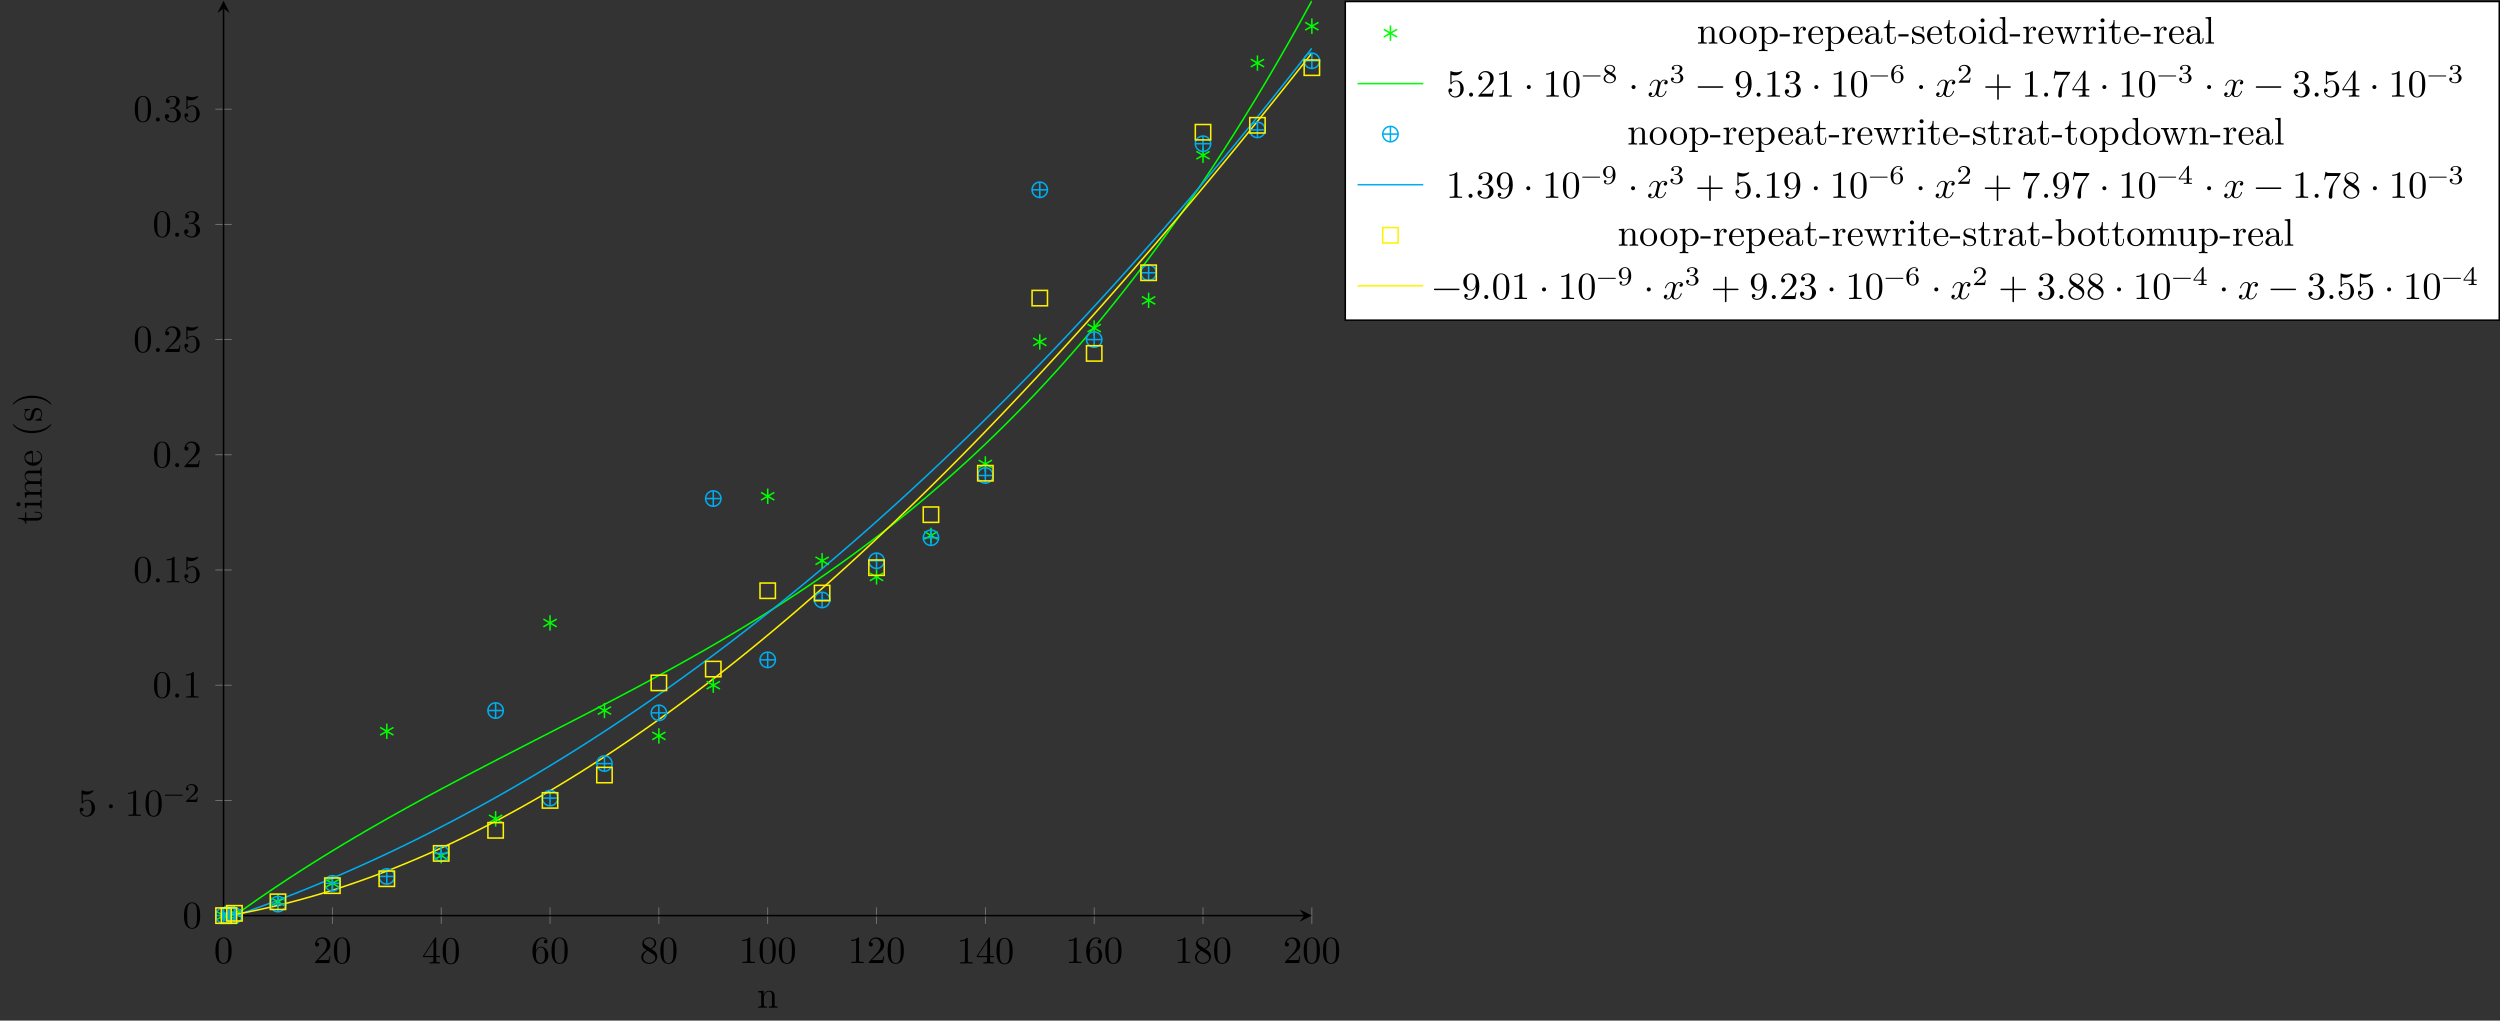 <?xml version="1.0" encoding="UTF-8"?>
<svg xmlns="http://www.w3.org/2000/svg" xmlns:xlink="http://www.w3.org/1999/xlink" width="647.096pt" height="264.168pt" viewBox="0 0 647.096 264.168" version="1.1">
<rect x="0" y="0" width="647.096" height="264.168" fill="#333333" stroke="none"/>
<defs>
<g>
<symbol overflow="visible" id="glyph0-0">
<path style="stroke:none;" d=""/>
</symbol>
<symbol overflow="visible" id="glyph0-1">
<path style="stroke:none;" d="M 4.578 -3.188 C 4.578 -3.984 4.531 -4.781 4.188 -5.516 C 3.734 -6.484 2.906 -6.641 2.5 -6.641 C 1.891 -6.641 1.172 -6.375 0.75 -5.453 C 0.438 -4.766 0.391 -3.984 0.391 -3.188 C 0.391 -2.438 0.422 -1.547 0.844 -0.781 C 1.266 0.016 2 0.219 2.484 0.219 C 3.016 0.219 3.781 0.016 4.219 -0.938 C 4.531 -1.625 4.578 -2.406 4.578 -3.188 Z M 3.766 -3.312 C 3.766 -2.562 3.766 -1.891 3.656 -1.25 C 3.5 -0.297 2.938 0 2.484 0 C 2.094 0 1.5 -0.25 1.328 -1.203 C 1.219 -1.797 1.219 -2.719 1.219 -3.312 C 1.219 -3.953 1.219 -4.609 1.297 -5.141 C 1.484 -6.328 2.234 -6.422 2.484 -6.422 C 2.812 -6.422 3.469 -6.234 3.656 -5.25 C 3.766 -4.688 3.766 -3.938 3.766 -3.312 Z M 3.766 -3.312 "/>
</symbol>
<symbol overflow="visible" id="glyph0-2">
<path style="stroke:none;" d="M 4.469 -1.734 L 4.234 -1.734 C 4.172 -1.438 4.109 -1 4 -0.844 C 3.938 -0.766 3.281 -0.766 3.062 -0.766 L 1.266 -0.766 L 2.328 -1.797 C 3.875 -3.172 4.469 -3.703 4.469 -4.703 C 4.469 -5.844 3.578 -6.641 2.359 -6.641 C 1.234 -6.641 0.5 -5.719 0.5 -4.828 C 0.5 -4.281 1 -4.281 1.031 -4.281 C 1.203 -4.281 1.547 -4.391 1.547 -4.812 C 1.547 -5.062 1.359 -5.328 1.016 -5.328 C 0.938 -5.328 0.922 -5.328 0.891 -5.312 C 1.109 -5.969 1.656 -6.328 2.234 -6.328 C 3.141 -6.328 3.562 -5.516 3.562 -4.703 C 3.562 -3.906 3.078 -3.125 2.516 -2.5 L 0.609 -0.375 C 0.5 -0.266 0.5 -0.234 0.5 0 L 4.203 0 Z M 4.469 -1.734 "/>
</symbol>
<symbol overflow="visible" id="glyph0-3">
<path style="stroke:none;" d="M 4.688 -1.641 L 4.688 -1.953 L 3.703 -1.953 L 3.703 -6.484 C 3.703 -6.688 3.703 -6.75 3.531 -6.75 C 3.453 -6.75 3.422 -6.75 3.344 -6.625 L 0.281 -1.953 L 0.281 -1.641 L 2.938 -1.641 L 2.938 -0.781 C 2.938 -0.422 2.906 -0.312 2.172 -0.312 L 1.969 -0.312 L 1.969 0 C 2.375 -0.031 2.891 -0.031 3.312 -0.031 C 3.734 -0.031 4.25 -0.031 4.672 0 L 4.672 -0.312 L 4.453 -0.312 C 3.719 -0.312 3.703 -0.422 3.703 -0.781 L 3.703 -1.641 Z M 2.984 -1.953 L 0.562 -1.953 L 2.984 -5.672 Z M 2.984 -1.953 "/>
</symbol>
<symbol overflow="visible" id="glyph0-4">
<path style="stroke:none;" d="M 4.562 -2.031 C 4.562 -3.297 3.672 -4.25 2.562 -4.25 C 1.891 -4.25 1.516 -3.75 1.312 -3.266 L 1.312 -3.516 C 1.312 -6.031 2.547 -6.391 3.062 -6.391 C 3.297 -6.391 3.719 -6.328 3.938 -5.984 C 3.781 -5.984 3.391 -5.984 3.391 -5.547 C 3.391 -5.234 3.625 -5.078 3.844 -5.078 C 4 -5.078 4.312 -5.172 4.312 -5.562 C 4.312 -6.156 3.875 -6.641 3.047 -6.641 C 1.766 -6.641 0.422 -5.359 0.422 -3.156 C 0.422 -0.484 1.578 0.219 2.5 0.219 C 3.609 0.219 4.562 -0.719 4.562 -2.031 Z M 3.656 -2.047 C 3.656 -1.562 3.656 -1.062 3.484 -0.703 C 3.188 -0.109 2.734 -0.062 2.5 -0.062 C 1.875 -0.062 1.578 -0.656 1.516 -0.812 C 1.328 -1.281 1.328 -2.078 1.328 -2.25 C 1.328 -3.031 1.656 -4.031 2.547 -4.031 C 2.719 -4.031 3.172 -4.031 3.484 -3.406 C 3.656 -3.047 3.656 -2.531 3.656 -2.047 Z M 3.656 -2.047 "/>
</symbol>
<symbol overflow="visible" id="glyph0-5">
<path style="stroke:none;" d="M 4.562 -1.672 C 4.562 -2.031 4.453 -2.484 4.062 -2.906 C 3.875 -3.109 3.719 -3.203 3.078 -3.609 C 3.797 -3.984 4.281 -4.5 4.281 -5.156 C 4.281 -6.078 3.406 -6.641 2.5 -6.641 C 1.5 -6.641 0.688 -5.906 0.688 -4.969 C 0.688 -4.797 0.703 -4.344 1.125 -3.875 C 1.234 -3.766 1.609 -3.516 1.859 -3.344 C 1.281 -3.047 0.422 -2.5 0.422 -1.5 C 0.422 -0.453 1.438 0.219 2.484 0.219 C 3.609 0.219 4.562 -0.609 4.562 -1.672 Z M 3.844 -5.156 C 3.844 -4.578 3.453 -4.109 2.859 -3.766 L 1.625 -4.562 C 1.172 -4.859 1.125 -5.188 1.125 -5.359 C 1.125 -5.969 1.781 -6.391 2.484 -6.391 C 3.203 -6.391 3.844 -5.875 3.844 -5.156 Z M 4.062 -1.312 C 4.062 -0.578 3.312 -0.062 2.5 -0.062 C 1.641 -0.062 0.922 -0.672 0.922 -1.5 C 0.922 -2.078 1.234 -2.719 2.078 -3.188 L 3.312 -2.406 C 3.594 -2.219 4.062 -1.922 4.062 -1.312 Z M 4.062 -1.312 "/>
</symbol>
<symbol overflow="visible" id="glyph0-6">
<path style="stroke:none;" d="M 4.172 0 L 4.172 -0.312 L 3.859 -0.312 C 2.953 -0.312 2.938 -0.422 2.938 -0.781 L 2.938 -6.375 C 2.938 -6.625 2.938 -6.641 2.703 -6.641 C 2.078 -6 1.203 -6 0.891 -6 L 0.891 -5.688 C 1.094 -5.688 1.672 -5.688 2.188 -5.953 L 2.188 -0.781 C 2.188 -0.422 2.156 -0.312 1.266 -0.312 L 0.953 -0.312 L 0.953 0 C 1.297 -0.031 2.156 -0.031 2.562 -0.031 C 2.953 -0.031 3.828 -0.031 4.172 0 Z M 4.172 0 "/>
</symbol>
<symbol overflow="visible" id="glyph0-7">
<path style="stroke:none;" d="M 4.469 -2 C 4.469 -3.188 3.656 -4.188 2.578 -4.188 C 2.109 -4.188 1.672 -4.031 1.312 -3.672 L 1.312 -5.625 C 1.516 -5.562 1.844 -5.5 2.156 -5.5 C 3.391 -5.5 4.094 -6.406 4.094 -6.531 C 4.094 -6.594 4.062 -6.641 3.984 -6.641 C 3.984 -6.641 3.953 -6.641 3.906 -6.609 C 3.703 -6.516 3.219 -6.312 2.547 -6.312 C 2.156 -6.312 1.688 -6.391 1.219 -6.594 C 1.141 -6.625 1.109 -6.625 1.109 -6.625 C 1 -6.625 1 -6.547 1 -6.391 L 1 -3.438 C 1 -3.266 1 -3.188 1.141 -3.188 C 1.219 -3.188 1.234 -3.203 1.281 -3.266 C 1.391 -3.422 1.75 -3.969 2.562 -3.969 C 3.078 -3.969 3.328 -3.516 3.406 -3.328 C 3.562 -2.953 3.594 -2.578 3.594 -2.078 C 3.594 -1.719 3.594 -1.125 3.344 -0.703 C 3.109 -0.312 2.734 -0.062 2.281 -0.062 C 1.562 -0.062 0.984 -0.594 0.812 -1.172 C 0.844 -1.172 0.875 -1.156 0.984 -1.156 C 1.312 -1.156 1.484 -1.406 1.484 -1.641 C 1.484 -1.891 1.312 -2.141 0.984 -2.141 C 0.844 -2.141 0.5 -2.062 0.5 -1.609 C 0.5 -0.75 1.188 0.219 2.297 0.219 C 3.453 0.219 4.469 -0.734 4.469 -2 Z M 4.469 -2 "/>
</symbol>
<symbol overflow="visible" id="glyph0-8">
<path style="stroke:none;" d="M 1.906 -2.5 C 1.906 -2.781 1.672 -3.016 1.391 -3.016 C 1.094 -3.016 0.859 -2.781 0.859 -2.5 C 0.859 -2.203 1.094 -1.969 1.391 -1.969 C 1.672 -1.969 1.906 -2.203 1.906 -2.5 Z M 1.906 -2.5 "/>
</symbol>
<symbol overflow="visible" id="glyph0-9">
<path style="stroke:none;" d="M 1.906 -0.531 C 1.906 -0.812 1.672 -1.062 1.391 -1.062 C 1.094 -1.062 0.859 -0.812 0.859 -0.531 C 0.859 -0.234 1.094 0 1.391 0 C 1.672 0 1.906 -0.234 1.906 -0.531 Z M 1.906 -0.531 "/>
</symbol>
<symbol overflow="visible" id="glyph0-10">
<path style="stroke:none;" d="M 4.562 -1.703 C 4.562 -2.516 3.922 -3.297 2.891 -3.516 C 3.703 -3.781 4.281 -4.469 4.281 -5.266 C 4.281 -6.078 3.406 -6.641 2.453 -6.641 C 1.453 -6.641 0.688 -6.047 0.688 -5.281 C 0.688 -4.953 0.906 -4.766 1.203 -4.766 C 1.5 -4.766 1.703 -4.984 1.703 -5.281 C 1.703 -5.766 1.234 -5.766 1.094 -5.766 C 1.391 -6.266 2.047 -6.391 2.406 -6.391 C 2.828 -6.391 3.375 -6.172 3.375 -5.281 C 3.375 -5.156 3.344 -4.578 3.094 -4.141 C 2.797 -3.656 2.453 -3.625 2.203 -3.625 C 2.125 -3.609 1.891 -3.594 1.812 -3.594 C 1.734 -3.578 1.672 -3.562 1.672 -3.469 C 1.672 -3.359 1.734 -3.359 1.906 -3.359 L 2.344 -3.359 C 3.156 -3.359 3.531 -2.688 3.531 -1.703 C 3.531 -0.344 2.844 -0.062 2.406 -0.062 C 1.969 -0.062 1.219 -0.234 0.875 -0.812 C 1.219 -0.766 1.531 -0.984 1.531 -1.359 C 1.531 -1.719 1.266 -1.922 0.984 -1.922 C 0.734 -1.922 0.422 -1.781 0.422 -1.344 C 0.422 -0.438 1.344 0.219 2.438 0.219 C 3.656 0.219 4.562 -0.688 4.562 -1.703 Z M 4.562 -1.703 "/>
</symbol>
<symbol overflow="visible" id="glyph0-11">
<path style="stroke:none;" d="M 5.25 -3.75 C 5.25 -4.266 4.672 -4.406 4.328 -4.406 C 3.75 -4.406 3.406 -3.875 3.281 -3.656 C 3.031 -4.312 2.5 -4.406 2.203 -4.406 C 1.172 -4.406 0.594 -3.125 0.594 -2.875 C 0.594 -2.766 0.719 -2.766 0.719 -2.766 C 0.797 -2.766 0.828 -2.797 0.844 -2.875 C 1.188 -3.938 1.844 -4.188 2.188 -4.188 C 2.375 -4.188 2.719 -4.094 2.719 -3.516 C 2.719 -3.203 2.547 -2.547 2.188 -1.141 C 2.031 -0.531 1.672 -0.109 1.234 -0.109 C 1.172 -0.109 0.953 -0.109 0.734 -0.234 C 0.984 -0.297 1.203 -0.5 1.203 -0.781 C 1.203 -1.047 0.984 -1.125 0.844 -1.125 C 0.531 -1.125 0.297 -0.875 0.297 -0.547 C 0.297 -0.094 0.781 0.109 1.219 0.109 C 1.891 0.109 2.25 -0.594 2.266 -0.641 C 2.391 -0.281 2.75 0.109 3.344 0.109 C 4.375 0.109 4.938 -1.172 4.938 -1.422 C 4.938 -1.531 4.859 -1.531 4.828 -1.531 C 4.734 -1.531 4.719 -1.484 4.688 -1.422 C 4.359 -0.344 3.688 -0.109 3.375 -0.109 C 2.984 -0.109 2.828 -0.422 2.828 -0.766 C 2.828 -0.984 2.875 -1.203 2.984 -1.641 L 3.328 -3.016 C 3.391 -3.266 3.625 -4.188 4.312 -4.188 C 4.359 -4.188 4.609 -4.188 4.812 -4.062 C 4.531 -4 4.344 -3.766 4.344 -3.516 C 4.344 -3.359 4.453 -3.172 4.719 -3.172 C 4.938 -3.172 5.25 -3.344 5.25 -3.75 Z M 5.25 -3.75 "/>
</symbol>
<symbol overflow="visible" id="glyph0-12">
<path style="stroke:none;" d="M 7.203 -2.5 C 7.203 -2.609 7.109 -2.688 7 -2.688 L 0.75 -2.688 C 0.641 -2.688 0.562 -2.609 0.562 -2.5 C 0.562 -2.375 0.641 -2.297 0.75 -2.297 L 7 -2.297 C 7.109 -2.297 7.203 -2.375 7.203 -2.5 Z M 7.203 -2.5 "/>
</symbol>
<symbol overflow="visible" id="glyph0-13">
<path style="stroke:none;" d="M 4.562 -3.281 C 4.562 -5.969 3.406 -6.641 2.516 -6.641 C 1.969 -6.641 1.484 -6.453 1.062 -6.016 C 0.641 -5.562 0.422 -5.141 0.422 -4.391 C 0.422 -3.156 1.297 -2.172 2.406 -2.172 C 3.016 -2.172 3.422 -2.594 3.656 -3.172 L 3.656 -2.844 C 3.656 -0.516 2.625 -0.062 2.047 -0.062 C 1.875 -0.062 1.328 -0.078 1.062 -0.422 C 1.5 -0.422 1.578 -0.703 1.578 -0.875 C 1.578 -1.188 1.344 -1.328 1.125 -1.328 C 0.969 -1.328 0.672 -1.25 0.672 -0.859 C 0.672 -0.188 1.203 0.219 2.047 0.219 C 3.344 0.219 4.562 -1.141 4.562 -3.281 Z M 3.641 -4.203 C 3.641 -3.375 3.297 -2.406 2.422 -2.406 C 2.266 -2.406 1.797 -2.406 1.5 -3.031 C 1.312 -3.406 1.312 -3.891 1.312 -4.391 C 1.312 -4.922 1.312 -5.391 1.531 -5.766 C 1.797 -6.266 2.172 -6.391 2.516 -6.391 C 2.984 -6.391 3.312 -6.047 3.484 -5.609 C 3.594 -5.281 3.641 -4.656 3.641 -4.203 Z M 3.641 -4.203 "/>
</symbol>
<symbol overflow="visible" id="glyph0-14">
<path style="stroke:none;" d="M 7.203 -2.5 C 7.203 -2.609 7.109 -2.688 7 -2.688 L 4.078 -2.688 L 4.078 -5.609 C 4.078 -5.719 3.984 -5.812 3.875 -5.812 C 3.766 -5.812 3.672 -5.719 3.672 -5.609 L 3.672 -2.688 L 0.75 -2.688 C 0.641 -2.688 0.562 -2.609 0.562 -2.5 C 0.562 -2.375 0.641 -2.297 0.75 -2.297 L 3.672 -2.297 L 3.672 0.625 C 3.672 0.734 3.766 0.828 3.875 0.828 C 3.984 0.828 4.078 0.734 4.078 0.625 L 4.078 -2.297 L 7 -2.297 C 7.109 -2.297 7.203 -2.375 7.203 -2.5 Z M 7.203 -2.5 "/>
</symbol>
<symbol overflow="visible" id="glyph0-15">
<path style="stroke:none;" d="M 4.828 -6.422 L 2.406 -6.422 C 1.203 -6.422 1.172 -6.547 1.141 -6.734 L 0.891 -6.734 L 0.562 -4.688 L 0.812 -4.688 C 0.844 -4.844 0.922 -5.469 1.062 -5.594 C 1.125 -5.656 1.906 -5.656 2.031 -5.656 L 4.094 -5.656 L 2.984 -4.078 C 2.078 -2.734 1.75 -1.344 1.75 -0.328 C 1.75 -0.234 1.75 0.219 2.219 0.219 C 2.672 0.219 2.672 -0.234 2.672 -0.328 L 2.672 -0.844 C 2.672 -1.391 2.703 -1.938 2.781 -2.469 C 2.828 -2.703 2.953 -3.562 3.406 -4.172 L 4.75 -6.078 C 4.828 -6.188 4.828 -6.203 4.828 -6.422 Z M 4.828 -6.422 "/>
</symbol>
<symbol overflow="visible" id="glyph1-0">
<path style="stroke:none;" d=""/>
</symbol>
<symbol overflow="visible" id="glyph1-1">
<path style="stroke:none;" d="M 5.031 -1.734 C 5.031 -1.812 4.969 -1.875 4.891 -1.875 L 0.531 -1.875 C 0.453 -1.875 0.391 -1.812 0.391 -1.734 C 0.391 -1.672 0.453 -1.609 0.531 -1.609 L 4.891 -1.609 C 4.969 -1.609 5.031 -1.672 5.031 -1.734 Z M 5.031 -1.734 "/>
</symbol>
<symbol overflow="visible" id="glyph1-2">
<path style="stroke:none;" d="M 3.516 -1.266 L 3.281 -1.266 C 3.266 -1.109 3.188 -0.703 3.094 -0.641 C 3.047 -0.594 2.516 -0.594 2.406 -0.594 L 1.125 -0.594 C 1.859 -1.234 2.109 -1.438 2.516 -1.766 C 3.031 -2.172 3.516 -2.609 3.516 -3.266 C 3.516 -4.109 2.781 -4.625 1.891 -4.625 C 1.031 -4.625 0.438 -4.016 0.438 -3.375 C 0.438 -3.031 0.734 -2.984 0.812 -2.984 C 0.969 -2.984 1.172 -3.109 1.172 -3.359 C 1.172 -3.484 1.125 -3.734 0.766 -3.734 C 0.984 -4.219 1.453 -4.375 1.781 -4.375 C 2.484 -4.375 2.844 -3.828 2.844 -3.266 C 2.844 -2.656 2.406 -2.188 2.188 -1.938 L 0.516 -0.266 C 0.438 -0.203 0.438 -0.188 0.438 0 L 3.312 0 Z M 3.516 -1.266 "/>
</symbol>
<symbol overflow="visible" id="glyph1-3">
<path style="stroke:none;" d="M 3.578 -1.172 C 3.578 -1.641 3.312 -2.031 2.906 -2.266 L 2.469 -2.516 C 3.016 -2.781 3.359 -3.109 3.359 -3.594 C 3.359 -4.266 2.656 -4.625 1.984 -4.625 C 1.219 -4.625 0.594 -4.125 0.594 -3.469 C 0.594 -3.141 0.75 -2.906 0.875 -2.766 C 1 -2.609 1.047 -2.578 1.453 -2.344 C 1.062 -2.172 0.375 -1.797 0.375 -1.062 C 0.375 -0.297 1.172 0.141 1.969 0.141 C 2.859 0.141 3.578 -0.422 3.578 -1.172 Z M 3 -3.594 C 3 -2.969 2.266 -2.656 2.266 -2.656 C 2.266 -2.656 2.234 -2.656 2.188 -2.688 L 1.344 -3.172 C 1.156 -3.281 0.969 -3.469 0.969 -3.734 C 0.969 -4.172 1.469 -4.422 1.969 -4.422 C 2.516 -4.422 3 -4.078 3 -3.594 Z M 3.156 -0.938 C 3.156 -0.406 2.578 -0.078 1.984 -0.078 C 1.344 -0.078 0.797 -0.5 0.797 -1.062 C 0.797 -1.578 1.172 -1.984 1.672 -2.203 C 2.062 -1.984 2.078 -1.984 2.641 -1.656 C 2.812 -1.547 3.156 -1.344 3.156 -0.938 Z M 3.156 -0.938 "/>
</symbol>
<symbol overflow="visible" id="glyph1-4">
<path style="stroke:none;" d="M 3.578 -1.203 C 3.578 -1.75 3.141 -2.297 2.375 -2.453 C 3.094 -2.719 3.359 -3.234 3.359 -3.672 C 3.359 -4.219 2.734 -4.625 1.953 -4.625 C 1.188 -4.625 0.594 -4.25 0.594 -3.688 C 0.594 -3.453 0.75 -3.328 0.953 -3.328 C 1.172 -3.328 1.312 -3.484 1.312 -3.672 C 1.312 -3.875 1.172 -4.031 0.953 -4.047 C 1.203 -4.344 1.672 -4.422 1.938 -4.422 C 2.25 -4.422 2.688 -4.266 2.688 -3.672 C 2.688 -3.375 2.594 -3.047 2.406 -2.844 C 2.188 -2.578 1.984 -2.562 1.641 -2.531 C 1.469 -2.516 1.453 -2.516 1.422 -2.516 C 1.422 -2.516 1.344 -2.5 1.344 -2.422 C 1.344 -2.328 1.406 -2.328 1.531 -2.328 L 1.906 -2.328 C 2.453 -2.328 2.844 -1.953 2.844 -1.203 C 2.844 -0.344 2.328 -0.078 1.938 -0.078 C 1.656 -0.078 1.031 -0.156 0.75 -0.578 C 1.078 -0.578 1.156 -0.812 1.156 -0.969 C 1.156 -1.188 0.984 -1.344 0.766 -1.344 C 0.578 -1.344 0.375 -1.219 0.375 -0.938 C 0.375 -0.281 1.094 0.141 1.938 0.141 C 2.906 0.141 3.578 -0.516 3.578 -1.203 Z M 3.578 -1.203 "/>
</symbol>
<symbol overflow="visible" id="glyph1-5">
<path style="stroke:none;" d="M 3.578 -1.422 C 3.578 -2.312 2.875 -2.969 2.062 -2.969 C 1.5 -2.969 1.203 -2.594 1.047 -2.281 C 1.047 -2.844 1.094 -3.359 1.359 -3.797 C 1.594 -4.172 1.969 -4.422 2.422 -4.422 C 2.625 -4.422 2.906 -4.375 3.047 -4.188 C 2.875 -4.172 2.719 -4.047 2.719 -3.844 C 2.719 -3.672 2.844 -3.516 3.047 -3.516 C 3.266 -3.516 3.391 -3.656 3.391 -3.859 C 3.391 -4.266 3.094 -4.625 2.406 -4.625 C 1.406 -4.625 0.375 -3.703 0.375 -2.203 C 0.375 -0.406 1.219 0.141 2 0.141 C 2.844 0.141 3.578 -0.516 3.578 -1.422 Z M 2.906 -1.422 C 2.906 -1.031 2.906 -0.734 2.719 -0.453 C 2.562 -0.219 2.328 -0.078 2 -0.078 C 1.641 -0.078 1.375 -0.281 1.219 -0.594 C 1.125 -0.797 1.062 -1.156 1.062 -1.562 C 1.062 -2.25 1.469 -2.766 2.031 -2.766 C 2.344 -2.766 2.562 -2.641 2.734 -2.391 C 2.906 -2.125 2.906 -1.828 2.906 -1.422 Z M 2.906 -1.422 "/>
</symbol>
<symbol overflow="visible" id="glyph1-6">
<path style="stroke:none;" d="M 3.578 -2.297 C 3.578 -4.016 2.812 -4.625 2 -4.625 C 1.766 -4.625 1.297 -4.594 0.891 -4.203 C 0.656 -3.969 0.375 -3.703 0.375 -3.078 C 0.375 -2.188 1.078 -1.531 1.891 -1.531 C 2.453 -1.531 2.75 -1.906 2.906 -2.219 L 2.906 -2.078 C 2.906 -0.344 2.062 -0.078 1.641 -0.078 C 1.484 -0.078 1.109 -0.094 0.922 -0.312 C 1.219 -0.344 1.234 -0.578 1.234 -0.641 C 1.234 -0.812 1.109 -0.969 0.906 -0.969 C 0.703 -0.969 0.578 -0.828 0.578 -0.625 C 0.578 -0.156 0.969 0.141 1.641 0.141 C 2.641 0.141 3.578 -0.797 3.578 -2.297 Z M 2.891 -3 C 2.891 -2.094 2.375 -1.734 1.938 -1.734 C 1.656 -1.734 1.406 -1.812 1.203 -2.141 C 1.047 -2.391 1.047 -2.688 1.047 -3.078 C 1.047 -3.484 1.047 -3.75 1.25 -4.031 C 1.422 -4.281 1.641 -4.422 2 -4.422 C 2.359 -4.422 2.578 -4.203 2.688 -4.016 C 2.875 -3.734 2.891 -3.234 2.891 -3 Z M 2.891 -3 "/>
</symbol>
<symbol overflow="visible" id="glyph1-7">
<path style="stroke:none;" d="M 3.688 -1.141 L 3.688 -1.391 L 2.906 -1.391 L 2.906 -4.5 C 2.906 -4.641 2.906 -4.703 2.766 -4.703 C 2.672 -4.703 2.641 -4.703 2.578 -4.594 L 0.266 -1.391 L 0.266 -1.141 L 2.328 -1.141 L 2.328 -0.578 C 2.328 -0.328 2.328 -0.25 1.75 -0.25 L 1.562 -0.25 L 1.562 0 L 2.609 -0.031 L 3.672 0 L 3.672 -0.25 L 3.484 -0.25 C 2.906 -0.25 2.906 -0.328 2.906 -0.578 L 2.906 -1.141 Z M 2.375 -1.391 L 0.531 -1.391 L 2.375 -3.938 Z M 2.375 -1.391 "/>
</symbol>
<symbol overflow="visible" id="glyph2-0">
<path style="stroke:none;" d=""/>
</symbol>
<symbol overflow="visible" id="glyph2-1">
<path style="stroke:none;" d="M 5.328 0 L 5.328 -0.312 C 4.812 -0.312 4.562 -0.312 4.562 -0.609 L 4.562 -2.516 C 4.562 -3.375 4.562 -3.672 4.25 -4.031 C 4.109 -4.203 3.781 -4.406 3.203 -4.406 C 2.469 -4.406 2 -3.984 1.719 -3.359 L 1.719 -4.406 L 0.312 -4.297 L 0.312 -3.984 C 1.016 -3.984 1.094 -3.922 1.094 -3.422 L 1.094 -0.75 C 1.094 -0.312 0.984 -0.312 0.312 -0.312 L 0.312 0 L 1.453 -0.031 L 2.562 0 L 2.562 -0.312 C 1.891 -0.312 1.781 -0.312 1.781 -0.75 L 1.781 -2.594 C 1.781 -3.625 2.5 -4.188 3.125 -4.188 C 3.766 -4.188 3.875 -3.656 3.875 -3.078 L 3.875 -0.75 C 3.875 -0.312 3.766 -0.312 3.094 -0.312 L 3.094 0 L 4.219 -0.031 Z M 5.328 0 "/>
</symbol>
<symbol overflow="visible" id="glyph2-2">
<path style="stroke:none;" d="M 4.688 -2.141 C 4.688 -3.406 3.703 -4.469 2.5 -4.469 C 1.25 -4.469 0.281 -3.375 0.281 -2.141 C 0.281 -0.844 1.312 0.109 2.484 0.109 C 3.688 0.109 4.688 -0.875 4.688 -2.141 Z M 3.875 -2.219 C 3.875 -1.859 3.875 -1.312 3.656 -0.875 C 3.422 -0.422 2.984 -0.141 2.5 -0.141 C 2.062 -0.141 1.625 -0.344 1.359 -0.812 C 1.109 -1.25 1.109 -1.859 1.109 -2.219 C 1.109 -2.609 1.109 -3.141 1.344 -3.578 C 1.609 -4.031 2.078 -4.25 2.484 -4.25 C 2.922 -4.25 3.344 -4.031 3.609 -3.594 C 3.875 -3.172 3.875 -2.594 3.875 -2.219 Z M 3.875 -2.219 "/>
</symbol>
<symbol overflow="visible" id="glyph2-3">
<path style="stroke:none;" d="M 5.188 -2.156 C 5.188 -3.422 4.234 -4.406 3.109 -4.406 C 2.328 -4.406 1.906 -3.969 1.719 -3.75 L 1.719 -4.406 L 0.281 -4.297 L 0.281 -3.984 C 0.984 -3.984 1.062 -3.922 1.062 -3.484 L 1.062 1.172 C 1.062 1.625 0.953 1.625 0.281 1.625 L 0.281 1.938 L 1.391 1.906 L 2.516 1.938 L 2.516 1.625 C 1.859 1.625 1.75 1.625 1.75 1.172 L 1.75 -0.594 C 1.797 -0.422 2.219 0.109 2.969 0.109 C 4.156 0.109 5.188 -0.875 5.188 -2.156 Z M 4.359 -2.156 C 4.359 -0.953 3.672 -0.109 2.938 -0.109 C 2.531 -0.109 2.156 -0.312 1.891 -0.719 C 1.75 -0.922 1.75 -0.938 1.75 -1.141 L 1.75 -3.359 C 2.031 -3.875 2.516 -4.156 3.031 -4.156 C 3.766 -4.156 4.359 -3.281 4.359 -2.156 Z M 4.359 -2.156 "/>
</symbol>
<symbol overflow="visible" id="glyph2-4">
<path style="stroke:none;" d="M 2.75 -1.859 L 2.75 -2.438 L 0.109 -2.438 L 0.109 -1.859 Z M 2.75 -1.859 "/>
</symbol>
<symbol overflow="visible" id="glyph2-5">
<path style="stroke:none;" d="M 3.625 -3.797 C 3.625 -4.109 3.312 -4.406 2.891 -4.406 C 2.156 -4.406 1.797 -3.734 1.672 -3.312 L 1.672 -4.406 L 0.281 -4.297 L 0.281 -3.984 C 0.984 -3.984 1.062 -3.922 1.062 -3.422 L 1.062 -0.75 C 1.062 -0.312 0.953 -0.312 0.281 -0.312 L 0.281 0 L 1.422 -0.031 C 1.812 -0.031 2.281 -0.031 2.688 0 L 2.688 -0.312 L 2.469 -0.312 C 1.734 -0.312 1.719 -0.422 1.719 -0.781 L 1.719 -2.312 C 1.719 -3.297 2.141 -4.188 2.891 -4.188 C 2.953 -4.188 2.984 -4.188 3 -4.172 C 2.969 -4.172 2.766 -4.047 2.766 -3.781 C 2.766 -3.516 2.984 -3.359 3.203 -3.359 C 3.375 -3.359 3.625 -3.484 3.625 -3.797 Z M 3.625 -3.797 "/>
</symbol>
<symbol overflow="visible" id="glyph2-6">
<path style="stroke:none;" d="M 4.141 -1.188 C 4.141 -1.281 4.062 -1.312 4 -1.312 C 3.922 -1.312 3.891 -1.25 3.875 -1.172 C 3.531 -0.141 2.625 -0.141 2.531 -0.141 C 2.031 -0.141 1.641 -0.438 1.406 -0.812 C 1.109 -1.281 1.109 -1.938 1.109 -2.297 L 3.891 -2.297 C 4.109 -2.297 4.141 -2.297 4.141 -2.516 C 4.141 -3.5 3.594 -4.469 2.359 -4.469 C 1.203 -4.469 0.281 -3.438 0.281 -2.188 C 0.281 -0.859 1.328 0.109 2.469 0.109 C 3.688 0.109 4.141 -1 4.141 -1.188 Z M 3.484 -2.516 L 1.109 -2.516 C 1.172 -4 2.016 -4.25 2.359 -4.25 C 3.375 -4.25 3.484 -2.906 3.484 -2.516 Z M 3.484 -2.516 "/>
</symbol>
<symbol overflow="visible" id="glyph2-7">
<path style="stroke:none;" d="M 4.812 -0.891 L 4.812 -1.453 L 4.562 -1.453 L 4.562 -0.891 C 4.562 -0.312 4.312 -0.25 4.203 -0.25 C 3.875 -0.25 3.844 -0.703 3.844 -0.75 L 3.844 -2.734 C 3.844 -3.156 3.844 -3.547 3.484 -3.922 C 3.094 -4.312 2.594 -4.469 2.109 -4.469 C 1.297 -4.469 0.609 -4 0.609 -3.344 C 0.609 -3.047 0.812 -2.875 1.062 -2.875 C 1.344 -2.875 1.531 -3.078 1.531 -3.328 C 1.531 -3.453 1.469 -3.781 1.016 -3.781 C 1.281 -4.141 1.781 -4.25 2.094 -4.25 C 2.578 -4.25 3.156 -3.859 3.156 -2.969 L 3.156 -2.609 C 2.641 -2.578 1.938 -2.547 1.312 -2.25 C 0.562 -1.906 0.312 -1.391 0.312 -0.953 C 0.312 -0.141 1.281 0.109 1.906 0.109 C 2.578 0.109 3.031 -0.297 3.219 -0.75 C 3.266 -0.359 3.531 0.062 4 0.062 C 4.203 0.062 4.812 -0.078 4.812 -0.891 Z M 3.156 -1.391 C 3.156 -0.453 2.438 -0.109 1.984 -0.109 C 1.5 -0.109 1.094 -0.453 1.094 -0.953 C 1.094 -1.5 1.5 -2.328 3.156 -2.391 Z M 3.156 -1.391 "/>
</symbol>
<symbol overflow="visible" id="glyph2-8">
<path style="stroke:none;" d="M 3.312 -1.234 L 3.312 -1.797 L 3.062 -1.797 L 3.062 -1.25 C 3.062 -0.516 2.766 -0.141 2.391 -0.141 C 1.719 -0.141 1.719 -1.047 1.719 -1.219 L 1.719 -3.984 L 3.156 -3.984 L 3.156 -4.297 L 1.719 -4.297 L 1.719 -6.125 L 1.469 -6.125 C 1.469 -5.312 1.172 -4.25 0.188 -4.203 L 0.188 -3.984 L 1.031 -3.984 L 1.031 -1.234 C 1.031 -0.016 1.969 0.109 2.328 0.109 C 3.031 0.109 3.312 -0.594 3.312 -1.234 Z M 3.312 -1.234 "/>
</symbol>
<symbol overflow="visible" id="glyph2-9">
<path style="stroke:none;" d="M 3.594 -1.281 C 3.594 -1.797 3.297 -2.109 3.172 -2.219 C 2.844 -2.547 2.453 -2.625 2.031 -2.703 C 1.469 -2.812 0.812 -2.938 0.812 -3.516 C 0.812 -3.875 1.062 -4.281 1.922 -4.281 C 3.016 -4.281 3.078 -3.375 3.094 -3.078 C 3.094 -2.984 3.203 -2.984 3.203 -2.984 C 3.344 -2.984 3.344 -3.031 3.344 -3.219 L 3.344 -4.234 C 3.344 -4.391 3.344 -4.469 3.234 -4.469 C 3.188 -4.469 3.156 -4.469 3.031 -4.344 C 3 -4.312 2.906 -4.219 2.859 -4.188 C 2.484 -4.469 2.078 -4.469 1.922 -4.469 C 0.703 -4.469 0.328 -3.797 0.328 -3.234 C 0.328 -2.891 0.484 -2.609 0.75 -2.391 C 1.078 -2.141 1.359 -2.078 2.078 -1.938 C 2.297 -1.891 3.109 -1.734 3.109 -1.016 C 3.109 -0.516 2.766 -0.109 1.984 -0.109 C 1.141 -0.109 0.781 -0.672 0.594 -1.531 C 0.562 -1.656 0.562 -1.688 0.453 -1.688 C 0.328 -1.688 0.328 -1.625 0.328 -1.453 L 0.328 -0.125 C 0.328 0.047 0.328 0.109 0.438 0.109 C 0.484 0.109 0.5 0.094 0.688 -0.094 C 0.703 -0.109 0.703 -0.125 0.891 -0.312 C 1.328 0.094 1.781 0.109 1.984 0.109 C 3.125 0.109 3.594 -0.562 3.594 -1.281 Z M 3.594 -1.281 "/>
</symbol>
<symbol overflow="visible" id="glyph2-10">
<path style="stroke:none;" d="M 2.469 0 L 2.469 -0.312 C 1.797 -0.312 1.766 -0.359 1.766 -0.75 L 1.766 -4.406 L 0.375 -4.297 L 0.375 -3.984 C 1.016 -3.984 1.109 -3.922 1.109 -3.438 L 1.109 -0.75 C 1.109 -0.312 1 -0.312 0.328 -0.312 L 0.328 0 L 1.422 -0.031 C 1.781 -0.031 2.125 -0.016 2.469 0 Z M 1.906 -6.016 C 1.906 -6.297 1.688 -6.547 1.391 -6.547 C 1.047 -6.547 0.844 -6.266 0.844 -6.016 C 0.844 -5.75 1.078 -5.5 1.375 -5.5 C 1.719 -5.5 1.906 -5.766 1.906 -6.016 Z M 1.906 -6.016 "/>
</symbol>
<symbol overflow="visible" id="glyph2-11">
<path style="stroke:none;" d="M 5.25 0 L 5.25 -0.312 C 4.562 -0.312 4.469 -0.375 4.469 -0.875 L 4.469 -6.922 L 3.047 -6.812 L 3.047 -6.5 C 3.734 -6.5 3.812 -6.438 3.812 -5.938 L 3.812 -3.781 C 3.531 -4.141 3.094 -4.406 2.562 -4.406 C 1.391 -4.406 0.344 -3.422 0.344 -2.141 C 0.344 -0.875 1.312 0.109 2.453 0.109 C 3.094 0.109 3.531 -0.234 3.781 -0.547 L 3.781 0.109 Z M 3.781 -1.172 C 3.781 -1 3.781 -0.984 3.672 -0.812 C 3.375 -0.328 2.938 -0.109 2.5 -0.109 C 2.047 -0.109 1.688 -0.375 1.453 -0.75 C 1.203 -1.156 1.172 -1.719 1.172 -2.141 C 1.172 -2.5 1.188 -3.094 1.469 -3.547 C 1.688 -3.859 2.062 -4.188 2.609 -4.188 C 2.953 -4.188 3.375 -4.031 3.672 -3.594 C 3.781 -3.422 3.781 -3.406 3.781 -3.219 Z M 3.781 -1.172 "/>
</symbol>
<symbol overflow="visible" id="glyph2-12">
<path style="stroke:none;" d="M 7.016 -3.984 L 7.016 -4.297 C 6.781 -4.281 6.5 -4.266 6.281 -4.266 L 5.359 -4.297 L 5.359 -3.984 C 5.719 -3.984 5.938 -3.797 5.938 -3.516 C 5.938 -3.453 5.938 -3.422 5.875 -3.297 L 4.969 -0.75 L 3.984 -3.531 C 3.953 -3.656 3.938 -3.672 3.938 -3.719 C 3.938 -3.984 4.328 -3.984 4.531 -3.984 L 4.531 -4.297 L 3.484 -4.266 C 3.188 -4.266 2.906 -4.281 2.609 -4.297 L 2.609 -3.984 C 2.969 -3.984 3.125 -3.969 3.234 -3.844 C 3.281 -3.781 3.391 -3.484 3.453 -3.297 L 2.609 -0.875 L 1.656 -3.531 C 1.609 -3.656 1.609 -3.672 1.609 -3.719 C 1.609 -3.984 2 -3.984 2.188 -3.984 L 2.188 -4.297 L 1.109 -4.266 L 0.172 -4.297 L 0.172 -3.984 C 0.672 -3.984 0.797 -3.953 0.922 -3.641 L 2.172 -0.109 C 2.219 0.031 2.25 0.109 2.375 0.109 C 2.516 0.109 2.531 0.047 2.578 -0.094 L 3.594 -2.906 L 4.609 -0.078 C 4.641 0.031 4.672 0.109 4.812 0.109 C 4.938 0.109 4.969 0.016 5 -0.078 L 6.172 -3.344 C 6.344 -3.844 6.656 -3.984 7.016 -3.984 Z M 7.016 -3.984 "/>
</symbol>
<symbol overflow="visible" id="glyph2-13">
<path style="stroke:none;" d="M 2.547 0 L 2.547 -0.312 C 1.875 -0.312 1.766 -0.312 1.766 -0.75 L 1.766 -6.922 L 0.328 -6.812 L 0.328 -6.5 C 1.031 -6.5 1.109 -6.438 1.109 -5.938 L 1.109 -0.75 C 1.109 -0.312 1 -0.312 0.328 -0.312 L 0.328 0 L 1.438 -0.031 Z M 2.547 0 "/>
</symbol>
<symbol overflow="visible" id="glyph2-14">
<path style="stroke:none;" d="M 5.188 -2.156 C 5.188 -3.422 4.219 -4.406 3.078 -4.406 C 2.297 -4.406 1.875 -3.938 1.719 -3.766 L 1.719 -6.922 L 0.281 -6.812 L 0.281 -6.5 C 0.984 -6.5 1.062 -6.438 1.062 -5.938 L 1.062 0 L 1.312 0 L 1.672 -0.625 C 1.812 -0.391 2.234 0.109 2.969 0.109 C 4.156 0.109 5.188 -0.875 5.188 -2.156 Z M 4.359 -2.156 C 4.359 -1.797 4.344 -1.203 4.062 -0.75 C 3.844 -0.438 3.469 -0.109 2.938 -0.109 C 2.484 -0.109 2.125 -0.344 1.891 -0.719 C 1.75 -0.922 1.75 -0.953 1.75 -1.141 L 1.75 -3.188 C 1.75 -3.375 1.75 -3.391 1.859 -3.547 C 2.25 -4.109 2.797 -4.188 3.031 -4.188 C 3.484 -4.188 3.844 -3.922 4.078 -3.547 C 4.344 -3.141 4.359 -2.578 4.359 -2.156 Z M 4.359 -2.156 "/>
</symbol>
<symbol overflow="visible" id="glyph2-15">
<path style="stroke:none;" d="M 8.109 0 L 8.109 -0.312 C 7.594 -0.312 7.344 -0.312 7.328 -0.609 L 7.328 -2.516 C 7.328 -3.375 7.328 -3.672 7.016 -4.031 C 6.875 -4.203 6.547 -4.406 5.969 -4.406 C 5.141 -4.406 4.688 -3.812 4.531 -3.422 C 4.391 -4.297 3.656 -4.406 3.203 -4.406 C 2.469 -4.406 2 -3.984 1.719 -3.359 L 1.719 -4.406 L 0.312 -4.297 L 0.312 -3.984 C 1.016 -3.984 1.094 -3.922 1.094 -3.422 L 1.094 -0.75 C 1.094 -0.312 0.984 -0.312 0.312 -0.312 L 0.312 0 L 1.453 -0.031 L 2.562 0 L 2.562 -0.312 C 1.891 -0.312 1.781 -0.312 1.781 -0.75 L 1.781 -2.594 C 1.781 -3.625 2.5 -4.188 3.125 -4.188 C 3.766 -4.188 3.875 -3.656 3.875 -3.078 L 3.875 -0.75 C 3.875 -0.312 3.766 -0.312 3.094 -0.312 L 3.094 0 L 4.219 -0.031 L 5.328 0 L 5.328 -0.312 C 4.672 -0.312 4.562 -0.312 4.562 -0.75 L 4.562 -2.594 C 4.562 -3.625 5.266 -4.188 5.906 -4.188 C 6.531 -4.188 6.641 -3.656 6.641 -3.078 L 6.641 -0.75 C 6.641 -0.312 6.531 -0.312 5.859 -0.312 L 5.859 0 L 6.984 -0.031 Z M 8.109 0 "/>
</symbol>
<symbol overflow="visible" id="glyph2-16">
<path style="stroke:none;" d="M 5.328 0 L 5.328 -0.312 C 4.641 -0.312 4.562 -0.375 4.562 -0.875 L 4.562 -4.406 L 3.094 -4.297 L 3.094 -3.984 C 3.781 -3.984 3.875 -3.922 3.875 -3.422 L 3.875 -1.656 C 3.875 -0.781 3.391 -0.109 2.656 -0.109 C 1.828 -0.109 1.781 -0.578 1.781 -1.094 L 1.781 -4.406 L 0.312 -4.297 L 0.312 -3.984 C 1.094 -3.984 1.094 -3.953 1.094 -3.078 L 1.094 -1.578 C 1.094 -0.797 1.094 0.109 2.609 0.109 C 3.172 0.109 3.609 -0.172 3.891 -0.781 L 3.891 0.109 Z M 5.328 0 "/>
</symbol>
<symbol overflow="visible" id="glyph3-0">
<path style="stroke:none;" d=""/>
</symbol>
<symbol overflow="visible" id="glyph3-1">
<path style="stroke:none;" d="M -1.234 -3.312 L -1.797 -3.312 L -1.797 -3.062 L -1.25 -3.062 C -0.516 -3.062 -0.141 -2.766 -0.141 -2.391 C -0.141 -1.719 -1.047 -1.719 -1.219 -1.719 L -3.984 -1.719 L -3.984 -3.156 L -4.297 -3.156 L -4.297 -1.719 L -6.125 -1.719 L -6.125 -1.469 C -5.312 -1.469 -4.25 -1.172 -4.203 -0.188 L -3.984 -0.188 L -3.984 -1.031 L -1.234 -1.031 C -0.016 -1.031 0.109 -1.969 0.109 -2.328 C 0.109 -3.031 -0.594 -3.312 -1.234 -3.312 Z M -1.234 -3.312 "/>
</symbol>
<symbol overflow="visible" id="glyph3-2">
<path style="stroke:none;" d="M 0 -2.469 L -0.312 -2.469 C -0.312 -1.797 -0.359 -1.766 -0.75 -1.766 L -4.406 -1.766 L -4.297 -0.375 L -3.984 -0.375 C -3.984 -1.016 -3.922 -1.109 -3.438 -1.109 L -0.75 -1.109 C -0.312 -1.109 -0.312 -1 -0.312 -0.328 L 0 -0.328 L -0.031 -1.422 C -0.031 -1.781 -0.016 -2.125 0 -2.469 Z M -6.016 -1.906 C -6.297 -1.906 -6.547 -1.688 -6.547 -1.391 C -6.547 -1.047 -6.266 -0.844 -6.016 -0.844 C -5.75 -0.844 -5.5 -1.078 -5.5 -1.375 C -5.5 -1.719 -5.766 -1.906 -6.016 -1.906 Z M -6.016 -1.906 "/>
</symbol>
<symbol overflow="visible" id="glyph3-3">
<path style="stroke:none;" d="M 0 -8.109 L -0.312 -8.109 C -0.312 -7.594 -0.312 -7.344 -0.609 -7.328 L -2.516 -7.328 C -3.375 -7.328 -3.672 -7.328 -4.031 -7.016 C -4.203 -6.875 -4.406 -6.547 -4.406 -5.969 C -4.406 -5.141 -3.812 -4.688 -3.422 -4.531 C -4.297 -4.391 -4.406 -3.656 -4.406 -3.203 C -4.406 -2.469 -3.984 -2 -3.359 -1.719 L -4.406 -1.719 L -4.297 -0.312 L -3.984 -0.312 C -3.984 -1.016 -3.922 -1.094 -3.422 -1.094 L -0.75 -1.094 C -0.312 -1.094 -0.312 -0.984 -0.312 -0.312 L 0 -0.312 L -0.031 -1.453 L 0 -2.562 L -0.312 -2.562 C -0.312 -1.891 -0.312 -1.781 -0.75 -1.781 L -2.594 -1.781 C -3.625 -1.781 -4.188 -2.5 -4.188 -3.125 C -4.188 -3.766 -3.656 -3.875 -3.078 -3.875 L -0.75 -3.875 C -0.312 -3.875 -0.312 -3.766 -0.312 -3.094 L 0 -3.094 L -0.031 -4.219 L 0 -5.328 L -0.312 -5.328 C -0.312 -4.672 -0.312 -4.562 -0.75 -4.562 L -2.594 -4.562 C -3.625 -4.562 -4.188 -5.266 -4.188 -5.906 C -4.188 -6.531 -3.656 -6.641 -3.078 -6.641 L -0.75 -6.641 C -0.312 -6.641 -0.312 -6.531 -0.312 -5.859 L 0 -5.859 L -0.031 -6.984 Z M 0 -8.109 "/>
</symbol>
<symbol overflow="visible" id="glyph3-4">
<path style="stroke:none;" d="M -1.188 -4.141 C -1.281 -4.141 -1.312 -4.062 -1.312 -4 C -1.312 -3.922 -1.25 -3.891 -1.172 -3.875 C -0.141 -3.531 -0.141 -2.625 -0.141 -2.531 C -0.141 -2.031 -0.438 -1.641 -0.812 -1.406 C -1.281 -1.109 -1.938 -1.109 -2.297 -1.109 L -2.297 -3.891 C -2.297 -4.109 -2.297 -4.141 -2.516 -4.141 C -3.5 -4.141 -4.469 -3.594 -4.469 -2.359 C -4.469 -1.203 -3.438 -0.281 -2.188 -0.281 C -0.859 -0.281 0.109 -1.328 0.109 -2.469 C 0.109 -3.688 -1 -4.141 -1.188 -4.141 Z M -2.516 -3.484 L -2.516 -1.109 C -4 -1.172 -4.25 -2.016 -4.25 -2.359 C -4.25 -3.375 -2.906 -3.484 -2.516 -3.484 Z M -2.516 -3.484 "/>
</symbol>
<symbol overflow="visible" id="glyph3-5">
<path style="stroke:none;" d="M 2.391 -3.297 C 2.359 -3.297 2.344 -3.297 2.172 -3.125 C 0.922 -1.891 -0.969 -1.562 -2.5 -1.562 C -4.234 -1.562 -5.969 -1.938 -7.203 -3.172 C -7.328 -3.297 -7.344 -3.297 -7.375 -3.297 C -7.453 -3.297 -7.484 -3.266 -7.484 -3.203 C -7.484 -3.094 -6.797 -2.203 -5.531 -1.609 C -4.438 -1.109 -3.328 -0.984 -2.5 -0.984 C -1.719 -0.984 -0.516 -1.094 0.625 -1.641 C 1.844 -2.25 2.5 -3.094 2.5 -3.203 C 2.5 -3.266 2.469 -3.297 2.391 -3.297 Z M 2.391 -3.297 "/>
</symbol>
<symbol overflow="visible" id="glyph3-6">
<path style="stroke:none;" d="M -1.281 -3.594 C -1.797 -3.594 -2.109 -3.297 -2.219 -3.172 C -2.547 -2.844 -2.625 -2.453 -2.703 -2.031 C -2.812 -1.469 -2.938 -0.812 -3.516 -0.812 C -3.875 -0.812 -4.281 -1.062 -4.281 -1.922 C -4.281 -3.016 -3.375 -3.078 -3.078 -3.094 C -2.984 -3.094 -2.984 -3.203 -2.984 -3.203 C -2.984 -3.344 -3.031 -3.344 -3.219 -3.344 L -4.234 -3.344 C -4.391 -3.344 -4.469 -3.344 -4.469 -3.234 C -4.469 -3.188 -4.469 -3.156 -4.344 -3.031 C -4.312 -3 -4.219 -2.906 -4.188 -2.859 C -4.469 -2.484 -4.469 -2.078 -4.469 -1.922 C -4.469 -0.703 -3.797 -0.328 -3.234 -0.328 C -2.891 -0.328 -2.609 -0.484 -2.391 -0.75 C -2.141 -1.078 -2.078 -1.359 -1.938 -2.078 C -1.891 -2.297 -1.734 -3.109 -1.016 -3.109 C -0.516 -3.109 -0.109 -2.766 -0.109 -1.984 C -0.109 -1.141 -0.672 -0.781 -1.531 -0.594 C -1.656 -0.562 -1.688 -0.562 -1.688 -0.453 C -1.688 -0.328 -1.625 -0.328 -1.453 -0.328 L -0.125 -0.328 C 0.047 -0.328 0.109 -0.328 0.109 -0.438 C 0.109 -0.484 0.094 -0.5 -0.094 -0.688 C -0.109 -0.703 -0.125 -0.703 -0.312 -0.891 C 0.094 -1.328 0.109 -1.781 0.109 -1.984 C 0.109 -3.125 -0.562 -3.594 -1.281 -3.594 Z M -1.281 -3.594 "/>
</symbol>
<symbol overflow="visible" id="glyph3-7">
<path style="stroke:none;" d="M -2.5 -2.875 C -3.266 -2.875 -4.469 -2.766 -5.609 -2.219 C -6.828 -1.625 -7.484 -0.766 -7.484 -0.672 C -7.484 -0.609 -7.438 -0.562 -7.375 -0.562 C -7.344 -0.562 -7.328 -0.562 -7.141 -0.75 C -6.156 -1.734 -4.578 -2.297 -2.5 -2.297 C -0.781 -2.297 0.969 -1.938 2.219 -0.703 C 2.344 -0.562 2.359 -0.562 2.391 -0.562 C 2.453 -0.562 2.5 -0.609 2.5 -0.672 C 2.5 -0.766 1.812 -1.672 0.547 -2.25 C -0.547 -2.766 -1.656 -2.875 -2.5 -2.875 Z M -2.5 -2.875 "/>
</symbol>
</g>
<clipPath id="clip1">
  <path d="M 57.863 0.195 L 339.559 0.195 L 339.559 236.992 L 57.863 236.992 Z M 57.863 0.195 "/>
</clipPath>
<clipPath id="clip2">
  <path d="M 57.863 6 L 339.559 6 L 339.559 236.992 L 57.863 236.992 Z M 57.863 6 "/>
</clipPath>
<clipPath id="clip3">
  <path d="M 57.863 8 L 339.559 8 L 339.559 236.992 L 57.863 236.992 Z M 57.863 8 "/>
</clipPath>
<clipPath id="clip4">
  <path d="M 348 0 L 647.098 0 L 647.098 84 L 348 84 Z M 348 0 "/>
</clipPath>
</defs>
<g id="surface1">
<path style="fill:none;stroke-width:0.199;stroke-linecap:butt;stroke-linejoin:miter;stroke:rgb(50%,50%,50%);stroke-opacity:1;stroke-miterlimit:10;" d="M 0.001 -2.127 L 0.001 2.127 M 28.169 -2.127 L 28.169 2.127 M 56.337 -2.127 L 56.337 2.127 M 84.509 -2.127 L 84.509 2.127 M 112.677 -2.127 L 112.677 2.127 M 140.849 -2.127 L 140.849 2.127 M 169.017 -2.127 L 169.017 2.127 M 197.189 -2.127 L 197.189 2.127 M 225.357 -2.127 L 225.357 2.127 M 253.525 -2.127 L 253.525 2.127 M 281.697 -2.127 L 281.697 2.127 " transform="matrix(1,0,0,-1,57.862,236.994)"/>
<path style="fill:none;stroke-width:0.199;stroke-linecap:butt;stroke-linejoin:miter;stroke:rgb(50%,50%,50%);stroke-opacity:1;stroke-miterlimit:10;" d="M -2.128 0.002 L 2.126 0.002 M -2.128 29.822 L 2.126 29.822 M -2.128 59.639 L 2.126 59.639 M -2.128 89.459 L 2.126 89.459 M -2.128 119.279 L 2.126 119.279 M -2.128 149.099 L 2.126 149.099 M -2.128 178.92 L 2.126 178.92 M -2.128 208.74 L 2.126 208.74 " transform="matrix(1,0,0,-1,57.862,236.994)"/>
<path style="fill:none;stroke-width:0.399;stroke-linecap:butt;stroke-linejoin:miter;stroke:rgb(0%,0%,0%);stroke-opacity:1;stroke-miterlimit:10;" d="M 0.001 0.002 L 279.704 0.002 " transform="matrix(1,0,0,-1,57.862,236.994)"/>
<path style=" stroke:none;fill-rule:nonzero;fill:rgb(0%,0%,0%);fill-opacity:1;" d="M 339.559 236.992 L 336.371 235.398 L 337.566 236.992 L 336.371 238.59 "/>
<path style="fill:none;stroke-width:0.399;stroke-linecap:butt;stroke-linejoin:miter;stroke:rgb(0%,0%,0%);stroke-opacity:1;stroke-miterlimit:10;" d="M 0.001 0.002 L 0.001 234.806 " transform="matrix(1,0,0,-1,57.862,236.994)"/>
<path style=" stroke:none;fill-rule:nonzero;fill:rgb(0%,0%,0%);fill-opacity:1;" d="M 57.863 0.195 L 56.27 3.383 L 57.863 2.188 L 59.457 3.383 "/>
<g style="fill:rgb(0%,0%,0%);fill-opacity:1;">
  <use xlink:href="#glyph0-1" x="55.371" y="249.275"/>
</g>
<g style="fill:rgb(0%,0%,0%);fill-opacity:1;">
  <use xlink:href="#glyph0-2" x="81.05" y="249.275"/>
  <use xlink:href="#glyph0-1" x="86.031" y="249.275"/>
</g>
<g style="fill:rgb(0%,0%,0%);fill-opacity:1;">
  <use xlink:href="#glyph0-3" x="109.219" y="249.385"/>
  <use xlink:href="#glyph0-1" x="114.2" y="249.385"/>
</g>
<g style="fill:rgb(0%,0%,0%);fill-opacity:1;">
  <use xlink:href="#glyph0-4" x="137.388" y="249.275"/>
  <use xlink:href="#glyph0-1" x="142.369" y="249.275"/>
</g>
<g style="fill:rgb(0%,0%,0%);fill-opacity:1;">
  <use xlink:href="#glyph0-5" x="165.557" y="249.275"/>
  <use xlink:href="#glyph0-1" x="170.538" y="249.275"/>
</g>
<g style="fill:rgb(0%,0%,0%);fill-opacity:1;">
  <use xlink:href="#glyph0-6" x="191.236" y="249.275"/>
  <use xlink:href="#glyph0-1" x="196.217" y="249.275"/>
  <use xlink:href="#glyph0-1" x="201.199" y="249.275"/>
</g>
<g style="fill:rgb(0%,0%,0%);fill-opacity:1;">
  <use xlink:href="#glyph0-6" x="219.405" y="249.275"/>
  <use xlink:href="#glyph0-2" x="224.386" y="249.275"/>
  <use xlink:href="#glyph0-1" x="229.368" y="249.275"/>
</g>
<g style="fill:rgb(0%,0%,0%);fill-opacity:1;">
  <use xlink:href="#glyph0-6" x="247.574" y="249.385"/>
  <use xlink:href="#glyph0-3" x="252.555" y="249.385"/>
  <use xlink:href="#glyph0-1" x="257.537" y="249.385"/>
</g>
<g style="fill:rgb(0%,0%,0%);fill-opacity:1;">
  <use xlink:href="#glyph0-6" x="275.743" y="249.275"/>
  <use xlink:href="#glyph0-4" x="280.724" y="249.275"/>
  <use xlink:href="#glyph0-1" x="285.706" y="249.275"/>
</g>
<g style="fill:rgb(0%,0%,0%);fill-opacity:1;">
  <use xlink:href="#glyph0-6" x="303.913" y="249.275"/>
  <use xlink:href="#glyph0-5" x="308.894" y="249.275"/>
  <use xlink:href="#glyph0-1" x="313.876" y="249.275"/>
</g>
<g style="fill:rgb(0%,0%,0%);fill-opacity:1;">
  <use xlink:href="#glyph0-2" x="332.082" y="249.275"/>
  <use xlink:href="#glyph0-1" x="337.063" y="249.275"/>
  <use xlink:href="#glyph0-1" x="342.045" y="249.275"/>
</g>
<g style="fill:rgb(0%,0%,0%);fill-opacity:1;">
  <use xlink:href="#glyph0-1" x="47.234" y="240.202"/>
</g>
<g style="fill:rgb(0%,0%,0%);fill-opacity:1;">
  <use xlink:href="#glyph0-7" x="20.123" y="211.188"/>
</g>
<g style="fill:rgb(0%,0%,0%);fill-opacity:1;">
  <use xlink:href="#glyph0-8" x="27.316" y="211.188"/>
</g>
<g style="fill:rgb(0%,0%,0%);fill-opacity:1;">
  <use xlink:href="#glyph0-6" x="32.297" y="211.188"/>
  <use xlink:href="#glyph0-1" x="37.279" y="211.188"/>
</g>
<g style="fill:rgb(0%,0%,0%);fill-opacity:1;">
  <use xlink:href="#glyph1-1" x="42.264" y="207.572"/>
  <use xlink:href="#glyph1-2" x="47.69" y="207.572"/>
</g>
<g style="fill:rgb(0%,0%,0%);fill-opacity:1;">
  <use xlink:href="#glyph0-1" x="39.483" y="180.562"/>
  <use xlink:href="#glyph0-9" x="44.464" y="180.562"/>
  <use xlink:href="#glyph0-6" x="47.234" y="180.562"/>
</g>
<g style="fill:rgb(0%,0%,0%);fill-opacity:1;">
  <use xlink:href="#glyph0-1" x="34.502" y="150.743"/>
  <use xlink:href="#glyph0-9" x="39.483" y="150.743"/>
  <use xlink:href="#glyph0-6" x="42.253" y="150.743"/>
  <use xlink:href="#glyph0-7" x="47.234" y="150.743"/>
</g>
<g style="fill:rgb(0%,0%,0%);fill-opacity:1;">
  <use xlink:href="#glyph0-1" x="39.483" y="120.923"/>
  <use xlink:href="#glyph0-9" x="44.464" y="120.923"/>
  <use xlink:href="#glyph0-2" x="47.234" y="120.923"/>
</g>
<g style="fill:rgb(0%,0%,0%);fill-opacity:1;">
  <use xlink:href="#glyph0-1" x="34.502" y="91.103"/>
  <use xlink:href="#glyph0-9" x="39.483" y="91.103"/>
  <use xlink:href="#glyph0-2" x="42.253" y="91.103"/>
  <use xlink:href="#glyph0-7" x="47.234" y="91.103"/>
</g>
<g style="fill:rgb(0%,0%,0%);fill-opacity:1;">
  <use xlink:href="#glyph0-1" x="39.483" y="61.283"/>
  <use xlink:href="#glyph0-9" x="44.464" y="61.283"/>
  <use xlink:href="#glyph0-10" x="47.234" y="61.283"/>
</g>
<g style="fill:rgb(0%,0%,0%);fill-opacity:1;">
  <use xlink:href="#glyph0-1" x="34.502" y="31.463"/>
  <use xlink:href="#glyph0-9" x="39.483" y="31.463"/>
  <use xlink:href="#glyph0-10" x="42.253" y="31.463"/>
  <use xlink:href="#glyph0-7" x="47.234" y="31.463"/>
</g>
<g clip-path="url(#clip1)" clip-rule="nonzero">
<path style="fill:none;stroke-width:0.399;stroke-linecap:butt;stroke-linejoin:miter;stroke:rgb(0%,100%,0%);stroke-opacity:1;stroke-miterlimit:10;" d="M 0.001 -2.108 C 0.001 -2.108 2.056 -0.6 2.845 -0.029 C 3.634 0.541 4.9 1.447 5.693 2.006 C 6.482 2.564 7.747 3.451 8.536 3.998 C 9.325 4.549 10.591 5.416 11.38 5.955 C 12.169 6.49 13.439 7.342 14.228 7.869 C 15.017 8.396 16.283 9.232 17.072 9.748 C 17.861 10.267 19.13 11.088 19.919 11.592 C 20.708 12.099 21.974 12.904 22.763 13.404 C 23.552 13.9 24.818 14.693 25.607 15.181 C 26.4 15.67 27.665 16.447 28.454 16.931 C 29.243 17.412 30.509 18.174 31.298 18.65 C 32.087 19.123 33.357 19.873 34.146 20.342 C 34.935 20.806 36.2 21.545 36.99 22.006 C 37.779 22.463 39.044 23.193 39.837 23.646 C 40.626 24.099 41.892 24.818 42.681 25.264 C 43.47 25.709 44.736 26.42 45.525 26.861 C 46.318 27.299 47.583 28.002 48.372 28.435 C 49.161 28.873 50.427 29.564 51.216 29.994 C 52.005 30.424 53.275 31.111 54.064 31.537 C 54.853 31.963 56.118 32.642 56.908 33.064 C 57.697 33.486 58.962 34.158 59.755 34.576 C 60.544 34.994 61.81 35.662 62.599 36.076 C 63.388 36.49 64.654 37.154 65.443 37.568 C 66.236 37.978 67.501 38.639 68.29 39.049 C 69.079 39.459 70.345 40.111 71.134 40.521 C 71.923 40.928 73.193 41.58 73.982 41.986 C 74.771 42.396 76.036 43.045 76.826 43.451 C 77.615 43.857 78.88 44.506 79.673 44.912 C 80.462 45.314 81.728 45.967 82.517 46.369 C 83.306 46.775 84.572 47.424 85.361 47.83 C 86.154 48.232 87.419 48.885 88.208 49.291 C 88.997 49.693 90.263 50.346 91.052 50.752 C 91.841 51.158 93.111 51.814 93.9 52.221 C 94.689 52.631 95.954 53.287 96.743 53.697 C 97.533 54.107 98.798 54.767 99.591 55.178 C 100.38 55.592 101.646 56.256 102.435 56.67 C 103.224 57.088 104.49 57.756 105.279 58.174 C 106.068 58.592 107.337 59.267 108.126 59.689 C 108.915 60.111 110.181 60.795 110.97 61.221 C 111.759 61.646 113.029 62.334 113.818 62.764 C 114.607 63.197 115.872 63.892 116.661 64.326 C 117.451 64.764 118.716 65.467 119.505 65.908 C 120.298 66.349 121.564 67.06 122.353 67.51 C 123.142 67.955 124.408 68.678 125.197 69.131 C 125.986 69.584 127.255 70.318 128.044 70.779 C 128.833 71.236 130.099 71.982 130.888 72.447 C 131.677 72.916 132.943 73.67 133.736 74.146 C 134.525 74.619 135.79 75.389 136.579 75.869 C 137.368 76.353 138.634 77.135 139.423 77.623 C 140.216 78.115 141.482 78.912 142.271 79.408 C 143.06 79.908 144.326 80.717 145.115 81.228 C 145.904 81.736 147.173 82.56 147.962 83.08 C 148.751 83.599 150.017 84.439 150.806 84.967 C 151.595 85.494 152.861 86.353 153.654 86.892 C 154.443 87.431 155.708 88.303 156.497 88.853 C 157.286 89.404 158.552 90.295 159.341 90.857 C 160.134 91.42 161.4 92.33 162.189 92.9 C 162.978 93.474 164.243 94.404 165.033 94.99 C 165.822 95.576 167.091 96.525 167.88 97.123 C 168.669 97.721 169.935 98.689 170.724 99.303 C 171.513 99.912 172.779 100.904 173.572 101.529 C 174.361 102.154 175.626 103.166 176.415 103.803 C 177.204 104.443 178.47 105.478 179.259 106.131 C 180.052 106.783 181.318 107.842 182.107 108.51 C 182.896 109.178 184.161 110.264 184.951 110.943 C 185.74 111.627 187.009 112.736 187.798 113.435 C 188.587 114.135 189.853 115.267 190.642 115.982 C 191.431 116.693 192.697 117.853 193.49 118.584 C 194.279 119.318 195.544 120.502 196.333 121.252 C 197.122 121.998 198.388 123.213 199.177 123.978 C 199.966 124.744 201.236 125.982 202.025 126.767 C 202.814 127.549 204.079 128.818 204.868 129.623 C 205.658 130.424 206.927 131.724 207.716 132.541 C 208.505 133.361 209.771 134.693 210.56 135.533 C 211.349 136.369 212.615 137.732 213.404 138.588 C 214.197 139.447 215.462 140.842 216.251 141.717 C 217.04 142.596 218.306 144.021 219.095 144.92 C 219.884 145.818 221.154 147.275 221.943 148.197 C 222.732 149.115 223.997 150.607 224.786 151.545 C 225.576 152.486 226.841 154.014 227.634 154.974 C 228.423 155.935 229.689 157.498 230.478 158.482 C 231.267 159.467 232.533 161.06 233.322 162.068 C 234.115 163.076 235.38 164.709 236.169 165.736 C 236.958 166.767 238.224 168.435 239.013 169.49 C 239.802 170.541 241.072 172.248 241.861 173.326 C 242.65 174.4 243.915 176.146 244.704 177.248 C 245.493 178.349 246.759 180.135 247.552 181.26 C 248.341 182.385 249.607 184.209 250.396 185.357 C 251.185 186.51 252.451 188.373 253.24 189.549 C 254.033 190.724 255.298 192.631 256.087 193.834 C 256.876 195.033 258.142 196.982 258.931 198.209 C 259.72 199.439 260.99 201.428 261.779 202.681 C 262.568 203.939 263.833 205.971 264.622 207.252 C 265.411 208.533 266.677 210.611 267.47 211.92 C 268.259 213.232 269.525 215.353 270.314 216.689 C 271.103 218.029 272.368 220.193 273.158 221.56 C 273.95 222.928 275.216 225.139 276.005 226.533 C 276.794 227.928 278.06 230.189 278.849 231.611 C 279.638 233.037 281.697 236.795 281.697 236.795 " transform="matrix(1,0,0,-1,57.862,236.994)"/>
</g>
<g clip-path="url(#clip2)" clip-rule="nonzero">
<path style="fill:none;stroke-width:0.399;stroke-linecap:butt;stroke-linejoin:miter;stroke:rgb(0%,67.839%,93.729%);stroke-opacity:1;stroke-miterlimit:10;" d="M 0.001 -1.061 C 0.001 -1.061 2.056 -0.361 2.845 -0.088 C 3.634 0.185 4.9 0.631 5.693 0.908 C 6.482 1.189 7.747 1.646 8.536 1.935 C 9.325 2.221 10.591 2.689 11.38 2.982 C 12.169 3.279 13.439 3.756 14.228 4.056 C 15.017 4.361 16.283 4.849 17.072 5.158 C 17.861 5.467 19.13 5.967 19.919 6.283 C 20.708 6.599 21.974 7.111 22.763 7.435 C 23.552 7.76 24.818 8.283 25.607 8.611 C 26.4 8.943 27.665 9.478 28.454 9.814 C 29.243 10.154 30.509 10.701 31.298 11.045 C 32.087 11.389 33.357 11.947 34.146 12.299 C 34.935 12.65 36.2 13.221 36.99 13.58 C 37.779 13.935 39.044 14.517 39.837 14.885 C 40.626 15.248 41.892 15.842 42.681 16.217 C 43.47 16.588 44.736 17.193 45.525 17.572 C 46.318 17.951 47.583 18.568 48.372 18.955 C 49.161 19.342 50.427 19.971 51.216 20.365 C 52.005 20.76 53.275 21.4 54.064 21.799 C 54.853 22.201 56.118 22.853 56.908 23.264 C 57.697 23.67 58.962 24.334 59.755 24.748 C 60.544 25.166 61.81 25.838 62.599 26.264 C 63.388 26.685 64.654 27.373 65.443 27.803 C 66.236 28.232 67.501 28.931 68.29 29.369 C 69.079 29.806 70.345 30.514 71.134 30.959 C 71.923 31.408 73.193 32.127 73.982 32.58 C 74.771 33.033 76.036 33.764 76.826 34.224 C 77.615 34.685 78.88 35.428 79.673 35.896 C 80.462 36.361 81.728 37.119 82.517 37.592 C 83.306 38.068 84.572 38.834 85.361 39.318 C 86.154 39.799 87.419 40.58 88.208 41.068 C 88.997 41.556 90.263 42.349 91.052 42.846 C 91.841 43.342 93.111 44.142 93.9 44.65 C 94.689 45.154 95.954 45.967 96.743 46.478 C 97.533 46.99 98.798 47.818 99.591 48.334 C 100.38 48.853 101.646 49.693 102.435 50.221 C 103.224 50.744 104.49 51.596 105.279 52.131 C 106.068 52.662 107.337 53.525 108.126 54.068 C 108.915 54.607 110.181 55.482 110.97 56.029 C 111.759 56.58 113.029 57.467 113.818 58.021 C 114.607 58.576 115.872 59.474 116.661 60.041 C 117.451 60.603 118.716 61.514 119.505 62.084 C 120.298 62.654 121.564 63.576 122.353 64.154 C 123.142 64.736 124.408 65.67 125.197 66.256 C 125.986 66.842 127.255 67.787 128.044 68.381 C 128.833 68.974 130.099 69.931 130.888 70.533 C 131.677 71.135 132.943 72.103 133.736 72.713 C 134.525 73.322 135.79 74.303 136.579 74.92 C 137.368 75.537 138.634 76.533 139.423 77.154 C 140.216 77.779 141.482 78.787 142.271 79.416 C 143.06 80.049 144.326 81.068 145.115 81.705 C 145.904 82.346 147.173 83.377 147.962 84.021 C 148.751 84.67 150.017 85.713 150.806 86.365 C 151.595 87.021 152.861 88.076 153.654 88.736 C 154.443 89.4 155.708 90.467 156.497 91.135 C 157.286 91.806 158.552 92.885 159.341 93.564 C 160.134 94.24 161.4 95.33 162.189 96.017 C 162.978 96.701 164.243 97.806 165.033 98.498 C 165.822 99.189 167.091 100.306 167.88 101.006 C 168.669 101.709 169.935 102.838 170.724 103.545 C 171.513 104.252 172.779 105.392 173.572 106.107 C 174.361 106.822 175.626 107.978 176.415 108.701 C 177.204 109.424 178.47 110.588 179.259 111.322 C 180.052 112.053 181.318 113.228 182.107 113.967 C 182.896 114.709 184.161 115.896 184.951 116.642 C 185.74 117.392 187.009 118.596 187.798 119.349 C 188.587 120.103 189.853 121.318 190.642 122.08 C 191.431 122.842 192.697 124.068 193.49 124.838 C 194.279 125.607 195.544 126.849 196.333 127.627 C 197.122 128.404 198.388 129.658 199.177 130.443 C 199.966 131.228 201.236 132.494 202.025 133.287 C 202.814 134.08 204.079 135.357 204.868 136.158 C 205.658 136.959 206.927 138.252 207.716 139.06 C 208.505 139.869 209.771 141.17 210.56 141.986 C 211.349 142.803 212.615 144.119 213.404 144.943 C 214.197 145.767 215.462 147.099 216.251 147.931 C 217.04 148.764 218.306 150.103 219.095 150.943 C 219.884 151.783 221.154 153.139 221.943 153.986 C 222.732 154.834 223.997 156.201 224.786 157.056 C 225.576 157.912 226.841 159.291 227.634 160.154 C 228.423 161.017 229.689 162.412 230.478 163.283 C 231.267 164.154 232.533 165.56 233.322 166.439 C 234.115 167.318 235.38 168.736 236.169 169.623 C 236.958 170.51 238.224 171.939 239.013 172.838 C 239.802 173.732 241.072 175.174 241.861 176.08 C 242.65 176.982 243.915 178.439 244.704 179.349 C 245.493 180.26 246.759 181.728 247.552 182.65 C 248.341 183.568 249.607 185.049 250.396 185.978 C 251.185 186.904 252.451 188.4 253.24 189.334 C 254.033 190.271 255.298 191.779 256.087 192.721 C 256.876 193.666 258.142 195.185 258.931 196.135 C 259.72 197.088 260.99 198.619 261.779 199.58 C 262.568 200.541 263.833 202.088 264.622 203.053 C 265.411 204.021 266.677 205.58 267.47 206.556 C 268.259 207.533 269.525 209.103 270.314 210.088 C 271.103 211.072 272.368 212.654 273.158 213.646 C 273.95 214.639 275.216 216.236 276.005 217.236 C 276.794 218.236 278.06 219.849 278.849 220.857 C 279.638 221.865 281.697 224.506 281.697 224.506 " transform="matrix(1,0,0,-1,57.862,236.994)"/>
</g>
<g clip-path="url(#clip3)" clip-rule="nonzero">
<path style="fill:none;stroke-width:0.399;stroke-linecap:butt;stroke-linejoin:miter;stroke:rgb(100%,94.899%,0%);stroke-opacity:1;stroke-miterlimit:10;" d="M 0.001 -0.213 C 0.001 -0.213 2.056 0.135 2.845 0.279 C 3.634 0.42 4.9 0.658 5.693 0.81 C 6.482 0.967 7.747 1.224 8.536 1.392 C 9.325 1.556 10.591 1.834 11.38 2.014 C 12.169 2.193 13.439 2.49 14.228 2.682 C 15.017 2.873 16.283 3.189 17.072 3.392 C 17.861 3.596 19.13 3.928 19.919 4.146 C 20.708 4.361 21.974 4.713 22.763 4.939 C 23.552 5.17 24.818 5.541 25.607 5.779 C 26.4 6.021 27.665 6.412 28.454 6.662 C 29.243 6.912 30.509 7.326 31.298 7.588 C 32.087 7.849 33.357 8.279 34.146 8.553 C 34.935 8.826 36.2 9.275 36.99 9.56 C 37.779 9.846 39.044 10.314 39.837 10.611 C 40.626 10.908 41.892 11.392 42.681 11.701 C 43.47 12.01 44.736 12.514 45.525 12.834 C 46.318 13.154 47.583 13.674 48.372 14.006 C 49.161 14.338 50.427 14.877 51.216 15.221 C 52.005 15.56 53.275 16.119 54.064 16.471 C 54.853 16.826 56.118 17.4 56.908 17.764 C 57.697 18.127 58.962 18.721 59.755 19.096 C 60.544 19.471 61.81 20.084 62.599 20.471 C 63.388 20.853 64.654 21.482 65.443 21.881 C 66.236 22.275 67.501 22.92 68.29 23.33 C 69.079 23.736 70.345 24.4 71.134 24.818 C 71.923 25.236 73.193 25.916 73.982 26.346 C 74.771 26.771 76.036 27.471 76.826 27.908 C 77.615 28.349 78.88 29.06 79.673 29.51 C 80.462 29.959 81.728 30.689 82.517 31.15 C 83.306 31.611 84.572 32.357 85.361 32.826 C 86.154 33.299 87.419 34.06 88.208 34.541 C 88.997 35.021 90.263 35.803 91.052 36.291 C 91.841 36.783 93.111 37.58 93.9 38.08 C 94.689 38.58 95.954 39.392 96.743 39.904 C 97.533 40.412 98.798 41.24 99.591 41.764 C 100.38 42.283 101.646 43.127 102.435 43.658 C 103.224 44.185 104.49 45.045 105.279 45.588 C 106.068 46.127 107.337 47.002 108.126 47.553 C 108.915 48.103 110.181 48.99 110.97 49.553 C 111.759 50.111 113.029 51.017 113.818 51.588 C 114.607 52.154 115.872 53.076 116.661 53.654 C 117.451 54.232 118.716 55.17 119.505 55.76 C 120.298 56.346 121.564 57.299 122.353 57.896 C 123.142 58.494 124.408 59.459 125.197 60.064 C 125.986 60.674 127.255 61.654 128.044 62.267 C 128.833 62.885 130.099 63.881 130.888 64.506 C 131.677 65.131 132.943 66.139 133.736 66.775 C 134.525 67.408 135.79 68.431 136.579 69.076 C 137.368 69.721 138.634 70.756 139.423 71.408 C 140.216 72.06 141.482 73.115 142.271 73.775 C 143.06 74.435 144.326 75.502 145.115 76.174 C 145.904 76.842 147.173 77.924 147.962 78.599 C 148.751 79.279 150.017 80.373 150.806 81.06 C 151.595 81.748 152.861 82.857 153.654 83.553 C 154.443 84.248 155.708 85.369 156.497 86.072 C 157.286 86.775 158.552 87.912 159.341 88.623 C 160.134 89.338 161.4 90.486 162.189 91.205 C 162.978 91.928 164.243 93.088 165.033 93.818 C 165.822 94.545 167.091 95.721 167.88 96.459 C 168.669 97.193 169.935 98.385 170.724 99.127 C 171.513 99.873 172.779 101.072 173.572 101.826 C 174.361 102.58 175.626 103.795 176.415 104.556 C 177.204 105.314 178.47 106.541 179.259 107.31 C 180.052 108.08 181.318 109.318 182.107 110.096 C 182.896 110.873 184.161 112.123 184.951 112.908 C 185.74 113.693 187.009 114.955 187.798 115.748 C 188.587 116.541 189.853 117.814 190.642 118.615 C 191.431 119.416 192.697 120.701 193.49 121.51 C 194.279 122.318 195.544 123.615 196.333 124.431 C 197.122 125.244 198.388 126.556 199.177 127.381 C 199.966 128.201 201.236 129.525 202.025 130.353 C 202.814 131.181 204.079 132.517 204.868 133.353 C 205.658 134.189 206.927 135.537 207.716 136.381 C 208.505 137.224 209.771 138.58 210.56 139.431 C 211.349 140.283 212.615 141.65 213.404 142.51 C 214.197 143.365 215.462 144.748 216.251 145.611 C 217.04 146.474 218.306 147.865 219.095 148.736 C 219.884 149.607 221.154 151.01 221.943 151.889 C 222.732 152.767 223.997 154.178 224.786 155.064 C 225.576 155.947 226.841 157.373 227.634 158.264 C 228.423 159.154 229.689 160.588 230.478 161.486 C 231.267 162.385 232.533 163.83 233.322 164.732 C 234.115 165.635 235.38 167.092 236.169 168.002 C 236.958 168.912 238.224 170.377 239.013 171.295 C 239.802 172.209 241.072 173.685 241.861 174.607 C 242.65 175.533 243.915 177.017 244.704 177.947 C 245.493 178.877 246.759 180.369 247.552 181.306 C 248.341 182.24 249.607 183.744 250.396 184.685 C 251.185 185.627 252.451 187.142 253.24 188.088 C 254.033 189.037 255.298 190.56 256.087 191.514 C 256.876 192.467 258.142 193.998 258.931 194.959 C 259.72 195.916 260.99 197.459 261.779 198.424 C 262.568 199.389 263.833 200.939 264.622 201.912 C 265.411 202.881 266.677 204.443 267.47 205.416 C 268.259 206.392 269.525 207.963 270.314 208.943 C 271.103 209.924 272.368 211.502 273.158 212.49 C 273.95 213.474 275.216 215.064 276.005 216.056 C 276.794 217.049 278.06 218.642 278.849 219.639 C 279.638 220.639 281.697 223.244 281.697 223.244 " transform="matrix(1,0,0,-1,57.862,236.994)"/>
</g>
<path style="fill:none;stroke-width:0.399;stroke-linecap:butt;stroke-linejoin:miter;stroke:rgb(0%,100%,0%);stroke-opacity:1;stroke-miterlimit:10;" d="M 0.001 -1.994 L 0.001 1.994 M 1.724 0.998 L -1.725 -0.998 M 1.724 -0.998 L -1.725 0.998 " transform="matrix(1,0,0,-1,57.862,236.994)"/>
<path style="fill:none;stroke-width:0.399;stroke-linecap:butt;stroke-linejoin:miter;stroke:rgb(0%,100%,0%);stroke-opacity:1;stroke-miterlimit:10;" d="M 1.408 -1.994 L 1.408 1.994 M 3.134 0.998 L -0.319 -0.998 M 3.134 -0.998 L -0.319 0.998 " transform="matrix(1,0,0,-1,57.862,236.994)"/>
<path style="fill:none;stroke-width:0.399;stroke-linecap:butt;stroke-linejoin:miter;stroke:rgb(0%,100%,0%);stroke-opacity:1;stroke-miterlimit:10;" d="M 2.818 -1.397 L 2.818 2.588 M 4.544 1.592 L 1.091 -0.401 M 4.544 -0.401 L 1.091 1.592 " transform="matrix(1,0,0,-1,57.862,236.994)"/>
<path style="fill:none;stroke-width:0.399;stroke-linecap:butt;stroke-linejoin:miter;stroke:rgb(0%,100%,0%);stroke-opacity:1;stroke-miterlimit:10;" d="M 14.083 1.588 L 14.083 5.572 M 15.81 4.576 L 12.361 2.584 M 15.81 2.584 L 12.361 4.576 " transform="matrix(1,0,0,-1,57.862,236.994)"/>
<path style="fill:none;stroke-width:0.399;stroke-linecap:butt;stroke-linejoin:miter;stroke:rgb(0%,100%,0%);stroke-opacity:1;stroke-miterlimit:10;" d="M 28.169 6.357 L 28.169 10.342 M 29.896 9.346 L 26.443 7.353 M 29.896 7.353 L 26.443 9.346 " transform="matrix(1,0,0,-1,57.862,236.994)"/>
<path style="fill:none;stroke-width:0.399;stroke-linecap:butt;stroke-linejoin:miter;stroke:rgb(0%,100%,0%);stroke-opacity:1;stroke-miterlimit:10;" d="M 42.255 45.721 L 42.255 49.705 M 43.982 48.709 L 40.529 46.717 M 43.982 46.717 L 40.529 48.709 " transform="matrix(1,0,0,-1,57.862,236.994)"/>
<path style="fill:none;stroke-width:0.399;stroke-linecap:butt;stroke-linejoin:miter;stroke:rgb(0%,100%,0%);stroke-opacity:1;stroke-miterlimit:10;" d="M 56.337 13.514 L 56.337 17.498 M 58.064 16.502 L 54.615 14.51 M 58.064 14.51 L 54.615 16.502 " transform="matrix(1,0,0,-1,57.862,236.994)"/>
<path style="fill:none;stroke-width:0.399;stroke-linecap:butt;stroke-linejoin:miter;stroke:rgb(0%,100%,0%);stroke-opacity:1;stroke-miterlimit:10;" d="M 70.423 23.056 L 70.423 27.041 M 72.15 26.045 L 68.697 24.053 M 72.15 24.053 L 68.697 26.045 " transform="matrix(1,0,0,-1,57.862,236.994)"/>
<path style="fill:none;stroke-width:0.399;stroke-linecap:butt;stroke-linejoin:miter;stroke:rgb(0%,100%,0%);stroke-opacity:1;stroke-miterlimit:10;" d="M 84.509 73.752 L 84.509 77.736 M 86.236 76.74 L 82.783 74.748 M 86.236 74.748 L 82.783 76.74 " transform="matrix(1,0,0,-1,57.862,236.994)"/>
<path style="fill:none;stroke-width:0.399;stroke-linecap:butt;stroke-linejoin:miter;stroke:rgb(0%,100%,0%);stroke-opacity:1;stroke-miterlimit:10;" d="M 98.595 51.088 L 98.595 55.072 M 100.318 54.076 L 96.868 52.084 M 100.318 52.084 L 96.868 54.076 " transform="matrix(1,0,0,-1,57.862,236.994)"/>
<path style="fill:none;stroke-width:0.399;stroke-linecap:butt;stroke-linejoin:miter;stroke:rgb(0%,100%,0%);stroke-opacity:1;stroke-miterlimit:10;" d="M 112.677 44.525 L 112.677 48.514 M 114.404 47.517 L 110.954 45.521 M 114.404 45.521 L 110.954 47.517 " transform="matrix(1,0,0,-1,57.862,236.994)"/>
<path style="fill:none;stroke-width:0.399;stroke-linecap:butt;stroke-linejoin:miter;stroke:rgb(0%,100%,0%);stroke-opacity:1;stroke-miterlimit:10;" d="M 126.763 57.646 L 126.763 61.635 M 128.49 60.635 L 125.036 58.642 M 128.49 58.642 L 125.036 60.635 " transform="matrix(1,0,0,-1,57.862,236.994)"/>
<path style="fill:none;stroke-width:0.399;stroke-linecap:butt;stroke-linejoin:miter;stroke:rgb(0%,100%,0%);stroke-opacity:1;stroke-miterlimit:10;" d="M 140.849 106.553 L 140.849 110.537 M 142.572 109.541 L 139.122 107.549 M 142.572 107.549 L 139.122 109.541 " transform="matrix(1,0,0,-1,57.862,236.994)"/>
<path style="fill:none;stroke-width:0.399;stroke-linecap:butt;stroke-linejoin:miter;stroke:rgb(0%,100%,0%);stroke-opacity:1;stroke-miterlimit:10;" d="M 154.931 89.853 L 154.931 93.838 M 156.658 92.842 L 153.208 90.849 M 156.658 90.849 L 153.208 92.842 " transform="matrix(1,0,0,-1,57.862,236.994)"/>
<path style="fill:none;stroke-width:0.399;stroke-linecap:butt;stroke-linejoin:miter;stroke:rgb(0%,100%,0%);stroke-opacity:1;stroke-miterlimit:10;" d="M 169.017 85.678 L 169.017 89.662 M 170.743 88.666 L 167.29 86.674 M 170.743 86.674 L 167.29 88.666 " transform="matrix(1,0,0,-1,57.862,236.994)"/>
<path style="fill:none;stroke-width:0.399;stroke-linecap:butt;stroke-linejoin:miter;stroke:rgb(0%,100%,0%);stroke-opacity:1;stroke-miterlimit:10;" d="M 183.103 96.412 L 183.103 100.4 M 184.829 99.404 L 181.376 97.408 M 184.829 97.408 L 181.376 99.404 " transform="matrix(1,0,0,-1,57.862,236.994)"/>
<path style="fill:none;stroke-width:0.399;stroke-linecap:butt;stroke-linejoin:miter;stroke:rgb(0%,100%,0%);stroke-opacity:1;stroke-miterlimit:10;" d="M 197.185 114.9 L 197.185 118.889 M 198.911 117.892 L 195.462 115.9 M 198.911 115.9 L 195.462 117.892 " transform="matrix(1,0,0,-1,57.862,236.994)"/>
<path style="fill:none;stroke-width:0.399;stroke-linecap:butt;stroke-linejoin:miter;stroke:rgb(0%,100%,0%);stroke-opacity:1;stroke-miterlimit:10;" d="M 211.271 146.51 L 211.271 150.498 M 212.997 149.502 L 209.544 147.506 M 212.997 147.506 L 209.544 149.502 " transform="matrix(1,0,0,-1,57.862,236.994)"/>
<path style="fill:none;stroke-width:0.399;stroke-linecap:butt;stroke-linejoin:miter;stroke:rgb(0%,100%,0%);stroke-opacity:1;stroke-miterlimit:10;" d="M 225.357 150.092 L 225.357 154.076 M 227.083 153.08 L 223.63 151.088 M 227.083 151.088 L 223.63 153.08 " transform="matrix(1,0,0,-1,57.862,236.994)"/>
<path style="fill:none;stroke-width:0.399;stroke-linecap:butt;stroke-linejoin:miter;stroke:rgb(0%,100%,0%);stroke-opacity:1;stroke-miterlimit:10;" d="M 239.443 157.248 L 239.443 161.232 M 241.165 160.236 L 237.716 158.244 M 241.165 158.244 L 237.716 160.236 " transform="matrix(1,0,0,-1,57.862,236.994)"/>
<path style="fill:none;stroke-width:0.399;stroke-linecap:butt;stroke-linejoin:miter;stroke:rgb(0%,100%,0%);stroke-opacity:1;stroke-miterlimit:10;" d="M 253.525 194.818 L 253.525 198.806 M 255.251 197.81 L 251.802 195.814 M 255.251 195.814 L 251.802 197.81 " transform="matrix(1,0,0,-1,57.862,236.994)"/>
<path style="fill:none;stroke-width:0.399;stroke-linecap:butt;stroke-linejoin:miter;stroke:rgb(0%,100%,0%);stroke-opacity:1;stroke-miterlimit:10;" d="M 267.611 218.678 L 267.611 222.662 M 269.337 221.666 L 265.884 219.674 M 269.337 219.674 L 265.884 221.666 " transform="matrix(1,0,0,-1,57.862,236.994)"/>
<path style="fill:none;stroke-width:0.399;stroke-linecap:butt;stroke-linejoin:miter;stroke:rgb(0%,100%,0%);stroke-opacity:1;stroke-miterlimit:10;" d="M 281.697 228.217 L 281.697 232.205 M 283.419 231.209 L 279.97 229.213 M 283.419 229.213 L 279.97 231.209 " transform="matrix(1,0,0,-1,57.862,236.994)"/>
<path style="fill:none;stroke-width:0.399;stroke-linecap:butt;stroke-linejoin:miter;stroke:rgb(0%,67.839%,93.729%);stroke-opacity:1;stroke-miterlimit:10;" d="M 1.993 0.002 C 1.993 1.099 1.099 1.994 0.001 1.994 C -1.1 1.994 -1.991 1.099 -1.991 0.002 C -1.991 -1.1 -1.1 -1.994 0.001 -1.994 C 1.099 -1.994 1.993 -1.1 1.993 0.002 Z M -1.991 0.002 L 1.993 0.002 M 0.001 1.994 L 0.001 -1.994 " transform="matrix(1,0,0,-1,57.862,236.994)"/>
<path style="fill:none;stroke-width:0.399;stroke-linecap:butt;stroke-linejoin:miter;stroke:rgb(0%,67.839%,93.729%);stroke-opacity:1;stroke-miterlimit:10;" d="M 3.4 0.596 C 3.4 1.697 2.509 2.588 1.408 2.588 C 0.31 2.588 -0.585 1.697 -0.585 0.596 C -0.585 -0.506 0.31 -1.397 1.408 -1.397 C 2.509 -1.397 3.4 -0.506 3.4 0.596 Z M -0.585 0.596 L 3.4 0.596 M 1.408 2.588 L 1.408 -1.397 " transform="matrix(1,0,0,-1,57.862,236.994)"/>
<path style="fill:none;stroke-width:0.399;stroke-linecap:butt;stroke-linejoin:miter;stroke:rgb(0%,67.839%,93.729%);stroke-opacity:1;stroke-miterlimit:10;" d="M 4.81 0.002 C 4.81 1.099 3.919 1.994 2.818 1.994 C 1.716 1.994 0.826 1.099 0.826 0.002 C 0.826 -1.1 1.716 -1.994 2.818 -1.994 C 3.919 -1.994 4.81 -1.1 4.81 0.002 Z M 0.826 0.002 L 4.81 0.002 M 2.818 1.994 L 2.818 -1.994 " transform="matrix(1,0,0,-1,57.862,236.994)"/>
<path style="fill:none;stroke-width:0.399;stroke-linecap:butt;stroke-linejoin:miter;stroke:rgb(0%,67.839%,93.729%);stroke-opacity:1;stroke-miterlimit:10;" d="M 16.076 2.982 C 16.076 4.084 15.185 4.974 14.083 4.974 C 12.986 4.974 12.091 4.084 12.091 2.982 C 12.091 1.881 12.986 0.99 14.083 0.99 C 15.185 0.99 16.076 1.881 16.076 2.982 Z M 12.091 2.982 L 16.076 2.982 M 14.083 4.974 L 14.083 0.99 " transform="matrix(1,0,0,-1,57.862,236.994)"/>
<path style="fill:none;stroke-width:0.399;stroke-linecap:butt;stroke-linejoin:miter;stroke:rgb(0%,67.839%,93.729%);stroke-opacity:1;stroke-miterlimit:10;" d="M 30.161 8.349 C 30.161 9.451 29.271 10.342 28.169 10.342 C 27.068 10.342 26.177 9.451 26.177 8.349 C 26.177 7.248 27.068 6.357 28.169 6.357 C 29.271 6.357 30.161 7.248 30.161 8.349 Z M 26.177 8.349 L 30.161 8.349 M 28.169 10.342 L 28.169 6.357 " transform="matrix(1,0,0,-1,57.862,236.994)"/>
<path style="fill:none;stroke-width:0.399;stroke-linecap:butt;stroke-linejoin:miter;stroke:rgb(0%,67.839%,93.729%);stroke-opacity:1;stroke-miterlimit:10;" d="M 44.247 10.139 C 44.247 11.24 43.353 12.131 42.255 12.131 C 41.154 12.131 40.263 11.24 40.263 10.139 C 40.263 9.037 41.154 8.146 42.255 8.146 C 43.353 8.146 44.247 9.037 44.247 10.139 Z M 40.263 10.139 L 44.247 10.139 M 42.255 12.131 L 42.255 8.146 " transform="matrix(1,0,0,-1,57.862,236.994)"/>
<path style="fill:none;stroke-width:0.399;stroke-linecap:butt;stroke-linejoin:miter;stroke:rgb(0%,67.839%,93.729%);stroke-opacity:1;stroke-miterlimit:10;" d="M 58.333 16.103 C 58.333 17.205 57.439 18.096 56.337 18.096 C 55.24 18.096 54.345 17.205 54.345 16.103 C 54.345 15.002 55.24 14.111 56.337 14.111 C 57.439 14.111 58.333 15.002 58.333 16.103 Z M 54.345 16.103 L 58.333 16.103 M 56.337 18.096 L 56.337 14.111 " transform="matrix(1,0,0,-1,57.862,236.994)"/>
<path style="fill:none;stroke-width:0.399;stroke-linecap:butt;stroke-linejoin:miter;stroke:rgb(0%,67.839%,93.729%);stroke-opacity:1;stroke-miterlimit:10;" d="M 72.415 53.08 C 72.415 54.181 71.525 55.072 70.423 55.072 C 69.322 55.072 68.431 54.181 68.431 53.08 C 68.431 51.978 69.322 51.088 70.423 51.088 C 71.525 51.088 72.415 51.978 72.415 53.08 Z M 68.431 53.08 L 72.415 53.08 M 70.423 55.072 L 70.423 51.088 " transform="matrix(1,0,0,-1,57.862,236.994)"/>
<path style="fill:none;stroke-width:0.399;stroke-linecap:butt;stroke-linejoin:miter;stroke:rgb(0%,67.839%,93.729%);stroke-opacity:1;stroke-miterlimit:10;" d="M 86.501 30.416 C 86.501 31.517 85.611 32.408 84.509 32.408 C 83.408 32.408 82.517 31.517 82.517 30.416 C 82.517 29.314 83.408 28.424 84.509 28.424 C 85.611 28.424 86.501 29.314 86.501 30.416 Z M 82.517 30.416 L 86.501 30.416 M 84.509 32.408 L 84.509 28.424 " transform="matrix(1,0,0,-1,57.862,236.994)"/>
<path style="fill:none;stroke-width:0.399;stroke-linecap:butt;stroke-linejoin:miter;stroke:rgb(0%,67.839%,93.729%);stroke-opacity:1;stroke-miterlimit:10;" d="M 100.587 39.361 C 100.587 40.463 99.693 41.353 98.595 41.353 C 97.493 41.353 96.599 40.463 96.599 39.361 C 96.599 38.264 97.493 37.369 98.595 37.369 C 99.693 37.369 100.587 38.264 100.587 39.361 Z M 96.599 39.361 L 100.587 39.361 M 98.595 41.353 L 98.595 37.369 " transform="matrix(1,0,0,-1,57.862,236.994)"/>
<path style="fill:none;stroke-width:0.399;stroke-linecap:butt;stroke-linejoin:miter;stroke:rgb(0%,67.839%,93.729%);stroke-opacity:1;stroke-miterlimit:10;" d="M 114.669 52.482 C 114.669 53.584 113.779 54.474 112.677 54.474 C 111.579 54.474 110.685 53.584 110.685 52.482 C 110.685 51.385 111.579 50.49 112.677 50.49 C 113.779 50.49 114.669 51.385 114.669 52.482 Z M 110.685 52.482 L 114.669 52.482 M 112.677 54.474 L 112.677 50.49 " transform="matrix(1,0,0,-1,57.862,236.994)"/>
<path style="fill:none;stroke-width:0.399;stroke-linecap:butt;stroke-linejoin:miter;stroke:rgb(0%,67.839%,93.729%);stroke-opacity:1;stroke-miterlimit:10;" d="M 128.755 107.947 C 128.755 109.049 127.865 109.939 126.763 109.939 C 125.661 109.939 124.771 109.049 124.771 107.947 C 124.771 106.849 125.661 105.955 126.763 105.955 C 127.865 105.955 128.755 106.849 128.755 107.947 Z M 124.771 107.947 L 128.755 107.947 M 126.763 109.939 L 126.763 105.955 " transform="matrix(1,0,0,-1,57.862,236.994)"/>
<path style="fill:none;stroke-width:0.399;stroke-linecap:butt;stroke-linejoin:miter;stroke:rgb(0%,67.839%,93.729%);stroke-opacity:1;stroke-miterlimit:10;" d="M 142.841 66.201 C 142.841 67.303 141.947 68.193 140.849 68.193 C 139.747 68.193 138.857 67.303 138.857 66.201 C 138.857 65.099 139.747 64.209 140.849 64.209 C 141.947 64.209 142.841 65.099 142.841 66.201 Z M 138.857 66.201 L 142.841 66.201 M 140.849 68.193 L 140.849 64.209 " transform="matrix(1,0,0,-1,57.862,236.994)"/>
<path style="fill:none;stroke-width:0.399;stroke-linecap:butt;stroke-linejoin:miter;stroke:rgb(0%,67.839%,93.729%);stroke-opacity:1;stroke-miterlimit:10;" d="M 156.923 81.709 C 156.923 82.806 156.033 83.701 154.931 83.701 C 153.833 83.701 152.939 82.806 152.939 81.709 C 152.939 80.607 153.833 79.713 154.931 79.713 C 156.033 79.713 156.923 80.607 156.923 81.709 Z M 152.939 81.709 L 156.923 81.709 M 154.931 83.701 L 154.931 79.713 " transform="matrix(1,0,0,-1,57.862,236.994)"/>
<path style="fill:none;stroke-width:0.399;stroke-linecap:butt;stroke-linejoin:miter;stroke:rgb(0%,67.839%,93.729%);stroke-opacity:1;stroke-miterlimit:10;" d="M 171.009 91.846 C 171.009 92.947 170.118 93.838 169.017 93.838 C 167.915 93.838 167.025 92.947 167.025 91.846 C 167.025 90.744 167.915 89.853 169.017 89.853 C 170.118 89.853 171.009 90.744 171.009 91.846 Z M 167.025 91.846 L 171.009 91.846 M 169.017 93.838 L 169.017 89.853 " transform="matrix(1,0,0,-1,57.862,236.994)"/>
<path style="fill:none;stroke-width:0.399;stroke-linecap:butt;stroke-linejoin:miter;stroke:rgb(0%,67.839%,93.729%);stroke-opacity:1;stroke-miterlimit:10;" d="M 185.095 97.81 C 185.095 98.912 184.201 99.803 183.103 99.803 C 182.001 99.803 181.111 98.912 181.111 97.81 C 181.111 96.709 182.001 95.818 183.103 95.818 C 184.201 95.818 185.095 96.709 185.095 97.81 Z M 181.111 97.81 L 185.095 97.81 M 183.103 99.803 L 183.103 95.818 " transform="matrix(1,0,0,-1,57.862,236.994)"/>
<path style="fill:none;stroke-width:0.399;stroke-linecap:butt;stroke-linejoin:miter;stroke:rgb(0%,67.839%,93.729%);stroke-opacity:1;stroke-miterlimit:10;" d="M 199.181 113.912 C 199.181 115.014 198.286 115.904 197.185 115.904 C 196.087 115.904 195.193 115.014 195.193 113.912 C 195.193 112.81 196.087 111.92 197.185 111.92 C 198.286 111.92 199.181 112.81 199.181 113.912 Z M 195.193 113.912 L 199.181 113.912 M 197.185 115.904 L 197.185 111.92 " transform="matrix(1,0,0,-1,57.862,236.994)"/>
<path style="fill:none;stroke-width:0.399;stroke-linecap:butt;stroke-linejoin:miter;stroke:rgb(0%,67.839%,93.729%);stroke-opacity:1;stroke-miterlimit:10;" d="M 213.263 187.865 C 213.263 188.967 212.372 189.857 211.271 189.857 C 210.169 189.857 209.279 188.967 209.279 187.865 C 209.279 186.767 210.169 185.873 211.271 185.873 C 212.372 185.873 213.263 186.767 213.263 187.865 Z M 209.279 187.865 L 213.263 187.865 M 211.271 189.857 L 211.271 185.873 " transform="matrix(1,0,0,-1,57.862,236.994)"/>
<path style="fill:none;stroke-width:0.399;stroke-linecap:butt;stroke-linejoin:miter;stroke:rgb(0%,67.839%,93.729%);stroke-opacity:1;stroke-miterlimit:10;" d="M 227.349 149.099 C 227.349 150.201 226.458 151.092 225.357 151.092 C 224.255 151.092 223.365 150.201 223.365 149.099 C 223.365 147.998 224.255 147.107 225.357 147.107 C 226.458 147.107 227.349 147.998 227.349 149.099 Z M 223.365 149.099 L 227.349 149.099 M 225.357 151.092 L 225.357 147.107 " transform="matrix(1,0,0,-1,57.862,236.994)"/>
<path style="fill:none;stroke-width:0.399;stroke-linecap:butt;stroke-linejoin:miter;stroke:rgb(0%,67.839%,93.729%);stroke-opacity:1;stroke-miterlimit:10;" d="M 241.435 166.396 C 241.435 167.498 240.54 168.389 239.443 168.389 C 238.341 168.389 237.447 167.498 237.447 166.396 C 237.447 165.295 238.341 164.404 239.443 164.404 C 240.54 164.404 241.435 165.295 241.435 166.396 Z M 237.447 166.396 L 241.435 166.396 M 239.443 168.389 L 239.443 164.404 " transform="matrix(1,0,0,-1,57.862,236.994)"/>
<path style="fill:none;stroke-width:0.399;stroke-linecap:butt;stroke-linejoin:miter;stroke:rgb(0%,67.839%,93.729%);stroke-opacity:1;stroke-miterlimit:10;" d="M 255.517 199.795 C 255.517 200.896 254.626 201.787 253.525 201.787 C 252.427 201.787 251.533 200.896 251.533 199.795 C 251.533 198.693 252.427 197.803 253.525 197.803 C 254.626 197.803 255.517 198.693 255.517 199.795 Z M 251.533 199.795 L 255.517 199.795 M 253.525 201.787 L 253.525 197.803 " transform="matrix(1,0,0,-1,57.862,236.994)"/>
<path style="fill:none;stroke-width:0.399;stroke-linecap:butt;stroke-linejoin:miter;stroke:rgb(0%,67.839%,93.729%);stroke-opacity:1;stroke-miterlimit:10;" d="M 269.603 203.373 C 269.603 204.474 268.712 205.365 267.611 205.365 C 266.509 205.365 265.618 204.474 265.618 203.373 C 265.618 202.271 266.509 201.381 267.611 201.381 C 268.712 201.381 269.603 202.271 269.603 203.373 Z M 265.618 203.373 L 269.603 203.373 M 267.611 205.365 L 267.611 201.381 " transform="matrix(1,0,0,-1,57.862,236.994)"/>
<path style="fill:none;stroke-width:0.399;stroke-linecap:butt;stroke-linejoin:miter;stroke:rgb(0%,67.839%,93.729%);stroke-opacity:1;stroke-miterlimit:10;" d="M 283.689 221.264 C 283.689 222.365 282.794 223.256 281.697 223.256 C 280.595 223.256 279.704 222.365 279.704 221.264 C 279.704 220.166 280.595 219.271 281.697 219.271 C 282.794 219.271 283.689 220.166 283.689 221.264 Z M 279.704 221.264 L 283.689 221.264 M 281.697 223.256 L 281.697 219.271 " transform="matrix(1,0,0,-1,57.862,236.994)"/>
<path style="fill:none;stroke-width:0.399;stroke-linecap:butt;stroke-linejoin:miter;stroke:rgb(100%,94.899%,0%);stroke-opacity:1;stroke-miterlimit:10;" d="M -1.991 -1.994 L 1.993 -1.994 L 1.993 1.994 L -1.991 1.994 Z M -1.991 -1.994 " transform="matrix(1,0,0,-1,57.862,236.994)"/>
<path style="fill:none;stroke-width:0.399;stroke-linecap:butt;stroke-linejoin:miter;stroke:rgb(100%,94.899%,0%);stroke-opacity:1;stroke-miterlimit:10;" d="M -0.585 -1.994 L 3.4 -1.994 L 3.4 1.994 L -0.585 1.994 Z M -0.585 -1.994 " transform="matrix(1,0,0,-1,57.862,236.994)"/>
<path style="fill:none;stroke-width:0.399;stroke-linecap:butt;stroke-linejoin:miter;stroke:rgb(100%,94.899%,0%);stroke-opacity:1;stroke-miterlimit:10;" d="M 0.826 -1.397 L 4.81 -1.397 L 4.81 2.588 L 0.826 2.588 Z M 0.826 -1.397 " transform="matrix(1,0,0,-1,57.862,236.994)"/>
<path style="fill:none;stroke-width:0.399;stroke-linecap:butt;stroke-linejoin:miter;stroke:rgb(100%,94.899%,0%);stroke-opacity:1;stroke-miterlimit:10;" d="M 12.091 1.588 L 16.076 1.588 L 16.076 5.572 L 12.091 5.572 Z M 12.091 1.588 " transform="matrix(1,0,0,-1,57.862,236.994)"/>
<path style="fill:none;stroke-width:0.399;stroke-linecap:butt;stroke-linejoin:miter;stroke:rgb(100%,94.899%,0%);stroke-opacity:1;stroke-miterlimit:10;" d="M 26.177 5.76 L 30.161 5.76 L 30.161 9.744 L 26.177 9.744 Z M 26.177 5.76 " transform="matrix(1,0,0,-1,57.862,236.994)"/>
<path style="fill:none;stroke-width:0.399;stroke-linecap:butt;stroke-linejoin:miter;stroke:rgb(100%,94.899%,0%);stroke-opacity:1;stroke-miterlimit:10;" d="M 40.263 7.549 L 44.247 7.549 L 44.247 11.533 L 40.263 11.533 Z M 40.263 7.549 " transform="matrix(1,0,0,-1,57.862,236.994)"/>
<path style="fill:none;stroke-width:0.399;stroke-linecap:butt;stroke-linejoin:miter;stroke:rgb(100%,94.899%,0%);stroke-opacity:1;stroke-miterlimit:10;" d="M 54.345 14.111 L 58.333 14.111 L 58.333 18.096 L 54.345 18.096 Z M 54.345 14.111 " transform="matrix(1,0,0,-1,57.862,236.994)"/>
<path style="fill:none;stroke-width:0.399;stroke-linecap:butt;stroke-linejoin:miter;stroke:rgb(100%,94.899%,0%);stroke-opacity:1;stroke-miterlimit:10;" d="M 68.431 20.076 L 72.415 20.076 L 72.415 24.06 L 68.431 24.06 Z M 68.431 20.076 " transform="matrix(1,0,0,-1,57.862,236.994)"/>
<path style="fill:none;stroke-width:0.399;stroke-linecap:butt;stroke-linejoin:miter;stroke:rgb(100%,94.899%,0%);stroke-opacity:1;stroke-miterlimit:10;" d="M 82.517 27.826 L 86.501 27.826 L 86.501 31.814 L 82.517 31.814 Z M 82.517 27.826 " transform="matrix(1,0,0,-1,57.862,236.994)"/>
<path style="fill:none;stroke-width:0.399;stroke-linecap:butt;stroke-linejoin:miter;stroke:rgb(100%,94.899%,0%);stroke-opacity:1;stroke-miterlimit:10;" d="M 96.599 34.389 L 100.587 34.389 L 100.587 38.373 L 96.599 38.373 Z M 96.599 34.389 " transform="matrix(1,0,0,-1,57.862,236.994)"/>
<path style="fill:none;stroke-width:0.399;stroke-linecap:butt;stroke-linejoin:miter;stroke:rgb(100%,94.899%,0%);stroke-opacity:1;stroke-miterlimit:10;" d="M 110.685 58.244 L 114.669 58.244 L 114.669 62.228 L 110.685 62.228 Z M 110.685 58.244 " transform="matrix(1,0,0,-1,57.862,236.994)"/>
<path style="fill:none;stroke-width:0.399;stroke-linecap:butt;stroke-linejoin:miter;stroke:rgb(100%,94.899%,0%);stroke-opacity:1;stroke-miterlimit:10;" d="M 124.771 61.822 L 128.755 61.822 L 128.755 65.806 L 124.771 65.806 Z M 124.771 61.822 " transform="matrix(1,0,0,-1,57.862,236.994)"/>
<path style="fill:none;stroke-width:0.399;stroke-linecap:butt;stroke-linejoin:miter;stroke:rgb(100%,94.899%,0%);stroke-opacity:1;stroke-miterlimit:10;" d="M 138.857 82.099 L 142.841 82.099 L 142.841 86.084 L 138.857 86.084 Z M 138.857 82.099 " transform="matrix(1,0,0,-1,57.862,236.994)"/>
<path style="fill:none;stroke-width:0.399;stroke-linecap:butt;stroke-linejoin:miter;stroke:rgb(100%,94.899%,0%);stroke-opacity:1;stroke-miterlimit:10;" d="M 152.939 81.502 L 156.923 81.502 L 156.923 85.49 L 152.939 85.49 Z M 152.939 81.502 " transform="matrix(1,0,0,-1,57.862,236.994)"/>
<path style="fill:none;stroke-width:0.399;stroke-linecap:butt;stroke-linejoin:miter;stroke:rgb(100%,94.899%,0%);stroke-opacity:1;stroke-miterlimit:10;" d="M 167.025 88.064 L 171.009 88.064 L 171.009 92.049 L 167.025 92.049 Z M 167.025 88.064 " transform="matrix(1,0,0,-1,57.862,236.994)"/>
<path style="fill:none;stroke-width:0.399;stroke-linecap:butt;stroke-linejoin:miter;stroke:rgb(100%,94.899%,0%);stroke-opacity:1;stroke-miterlimit:10;" d="M 181.111 101.783 L 185.095 101.783 L 185.095 105.767 L 181.111 105.767 Z M 181.111 101.783 " transform="matrix(1,0,0,-1,57.862,236.994)"/>
<path style="fill:none;stroke-width:0.399;stroke-linecap:butt;stroke-linejoin:miter;stroke:rgb(100%,94.899%,0%);stroke-opacity:1;stroke-miterlimit:10;" d="M 195.193 112.517 L 199.181 112.517 L 199.181 116.502 L 195.193 116.502 Z M 195.193 112.517 " transform="matrix(1,0,0,-1,57.862,236.994)"/>
<path style="fill:none;stroke-width:0.399;stroke-linecap:butt;stroke-linejoin:miter;stroke:rgb(100%,94.899%,0%);stroke-opacity:1;stroke-miterlimit:10;" d="M 209.279 157.842 L 213.263 157.842 L 213.263 161.83 L 209.279 161.83 Z M 209.279 157.842 " transform="matrix(1,0,0,-1,57.862,236.994)"/>
<path style="fill:none;stroke-width:0.399;stroke-linecap:butt;stroke-linejoin:miter;stroke:rgb(100%,94.899%,0%);stroke-opacity:1;stroke-miterlimit:10;" d="M 223.365 143.529 L 227.349 143.529 L 227.349 147.514 L 223.365 147.514 Z M 223.365 143.529 " transform="matrix(1,0,0,-1,57.862,236.994)"/>
<path style="fill:none;stroke-width:0.399;stroke-linecap:butt;stroke-linejoin:miter;stroke:rgb(100%,94.899%,0%);stroke-opacity:1;stroke-miterlimit:10;" d="M 237.447 164.404 L 241.435 164.404 L 241.435 168.389 L 237.447 168.389 Z M 237.447 164.404 " transform="matrix(1,0,0,-1,57.862,236.994)"/>
<path style="fill:none;stroke-width:0.399;stroke-linecap:butt;stroke-linejoin:miter;stroke:rgb(100%,94.899%,0%);stroke-opacity:1;stroke-miterlimit:10;" d="M 251.533 200.783 L 255.517 200.783 L 255.517 204.767 L 251.533 204.767 Z M 251.533 200.783 " transform="matrix(1,0,0,-1,57.862,236.994)"/>
<path style="fill:none;stroke-width:0.399;stroke-linecap:butt;stroke-linejoin:miter;stroke:rgb(100%,94.899%,0%);stroke-opacity:1;stroke-miterlimit:10;" d="M 265.618 202.572 L 269.603 202.572 L 269.603 206.556 L 265.618 206.556 Z M 265.618 202.572 " transform="matrix(1,0,0,-1,57.862,236.994)"/>
<path style="fill:none;stroke-width:0.399;stroke-linecap:butt;stroke-linejoin:miter;stroke:rgb(100%,94.899%,0%);stroke-opacity:1;stroke-miterlimit:10;" d="M 279.704 217.482 L 283.689 217.482 L 283.689 221.467 L 279.704 221.467 Z M 279.704 217.482 " transform="matrix(1,0,0,-1,57.862,236.994)"/>
<g style="fill:rgb(0%,0%,0%);fill-opacity:1;">
  <use xlink:href="#glyph2-1" x="195.938" y="260.847"/>
</g>
<g style="fill:rgb(0%,0%,0%);fill-opacity:1;">
  <use xlink:href="#glyph3-1" x="10.793" y="135.777"/>
  <use xlink:href="#glyph3-2" x="10.793" y="131.902"/>
  <use xlink:href="#glyph3-3" x="10.793" y="129.132"/>
  <use xlink:href="#glyph3-4" x="10.793" y="120.833"/>
</g>
<g style="fill:rgb(0%,0%,0%);fill-opacity:1;">
  <use xlink:href="#glyph3-5" x="10.793" y="113.092"/>
  <use xlink:href="#glyph3-6" x="10.793" y="109.217"/>
  <use xlink:href="#glyph3-7" x="10.793" y="105.291"/>
</g>
<path style=" stroke:none;fill-rule:nonzero;fill:rgb(100%,100%,100%);fill-opacity:1;" d="M 348.207 82.879 L 646.906 82.879 L 646.906 0.395 L 348.207 0.395 Z M 348.207 82.879 "/>
<g clip-path="url(#clip4)" clip-rule="nonzero">
<path style="fill:none;stroke-width:0.399;stroke-linecap:butt;stroke-linejoin:miter;stroke:rgb(0%,0%,0%);stroke-opacity:1;stroke-miterlimit:10;" d="M 290.345 154.115 L 589.044 154.115 L 589.044 236.599 L 290.345 236.599 Z M 290.345 154.115 " transform="matrix(1,0,0,-1,57.862,236.994)"/>
</g>
<path style="fill:none;stroke-width:0.399;stroke-linecap:butt;stroke-linejoin:miter;stroke:rgb(0%,100%,0%);stroke-opacity:1;stroke-miterlimit:10;" d="M 8.504 -1.994 L 8.504 1.994 M 10.23 0.998 L 6.777 -0.998 M 10.23 -0.998 L 6.777 0.998 " transform="matrix(1,0,0,-1,351.391,8.588)"/>
<g style="fill:rgb(0%,0%,0%);fill-opacity:1;">
  <use xlink:href="#glyph2-1" x="439.2" y="11.298"/>
  <use xlink:href="#glyph2-2" x="444.739" y="11.298"/>
</g>
<g style="fill:rgb(0%,0%,0%);fill-opacity:1;">
  <use xlink:href="#glyph2-2" x="450" y="11.298"/>
  <use xlink:href="#glyph2-3" x="454.981" y="11.298"/>
  <use xlink:href="#glyph2-4" x="460.52" y="11.298"/>
  <use xlink:href="#glyph2-5" x="463.838" y="11.298"/>
  <use xlink:href="#glyph2-6" x="467.743" y="11.298"/>
  <use xlink:href="#glyph2-3" x="472.166" y="11.298"/>
</g>
<g style="fill:rgb(0%,0%,0%);fill-opacity:1;">
  <use xlink:href="#glyph2-6" x="477.985" y="11.298"/>
  <use xlink:href="#glyph2-7" x="482.408" y="11.298"/>
  <use xlink:href="#glyph2-8" x="487.389" y="11.298"/>
  <use xlink:href="#glyph2-4" x="491.265" y="11.298"/>
  <use xlink:href="#glyph2-9" x="494.582" y="11.298"/>
  <use xlink:href="#glyph2-6" x="498.508" y="11.298"/>
  <use xlink:href="#glyph2-8" x="502.931" y="11.298"/>
  <use xlink:href="#glyph2-2" x="506.806" y="11.298"/>
  <use xlink:href="#glyph2-10" x="511.788" y="11.298"/>
  <use xlink:href="#glyph2-11" x="514.557" y="11.298"/>
  <use xlink:href="#glyph2-4" x="520.097" y="11.298"/>
  <use xlink:href="#glyph2-5" x="523.414" y="11.298"/>
  <use xlink:href="#glyph2-6" x="527.32" y="11.298"/>
  <use xlink:href="#glyph2-12" x="531.743" y="11.298"/>
  <use xlink:href="#glyph2-5" x="538.936" y="11.298"/>
  <use xlink:href="#glyph2-10" x="542.841" y="11.298"/>
  <use xlink:href="#glyph2-8" x="545.611" y="11.298"/>
  <use xlink:href="#glyph2-6" x="549.486" y="11.298"/>
  <use xlink:href="#glyph2-4" x="553.91" y="11.298"/>
  <use xlink:href="#glyph2-5" x="557.227" y="11.298"/>
  <use xlink:href="#glyph2-6" x="561.133" y="11.298"/>
  <use xlink:href="#glyph2-7" x="565.556" y="11.298"/>
  <use xlink:href="#glyph2-13" x="570.537" y="11.298"/>
</g>
<path style="fill:none;stroke-width:0.399;stroke-linecap:butt;stroke-linejoin:miter;stroke:rgb(0%,100%,0%);stroke-opacity:1;stroke-miterlimit:10;" d="M -0 -0 C -0 -0 6.144 -0 8.504 -0 C 10.863 -0 17.007 -0 17.007 -0 " transform="matrix(1,0,0,-1,351.391,21.648)"/>
<g style="fill:rgb(0%,0%,0%);fill-opacity:1;">
  <use xlink:href="#glyph0-7" x="374.402" y="25.024"/>
  <use xlink:href="#glyph0-9" x="379.383" y="25.024"/>
  <use xlink:href="#glyph0-2" x="382.153" y="25.024"/>
  <use xlink:href="#glyph0-6" x="387.134" y="25.024"/>
</g>
<g style="fill:rgb(0%,0%,0%);fill-opacity:1;">
  <use xlink:href="#glyph0-8" x="394.327" y="25.024"/>
</g>
<g style="fill:rgb(0%,0%,0%);fill-opacity:1;">
  <use xlink:href="#glyph0-6" x="399.309" y="25.024"/>
  <use xlink:href="#glyph0-1" x="404.29" y="25.024"/>
</g>
<g style="fill:rgb(0%,0%,0%);fill-opacity:1;">
  <use xlink:href="#glyph1-1" x="409.275" y="21.408"/>
  <use xlink:href="#glyph1-3" x="414.701" y="21.408"/>
</g>
<g style="fill:rgb(0%,0%,0%);fill-opacity:1;">
  <use xlink:href="#glyph0-8" x="421.44" y="25.024"/>
</g>
<g style="fill:rgb(0%,0%,0%);fill-opacity:1;">
  <use xlink:href="#glyph0-11" x="426.421" y="25.024"/>
</g>
<g style="fill:rgb(0%,0%,0%);fill-opacity:1;">
  <use xlink:href="#glyph1-4" x="432.122" y="21.408"/>
</g>
<g style="fill:rgb(0%,0%,0%);fill-opacity:1;">
  <use xlink:href="#glyph0-12" x="438.862" y="25.024"/>
</g>
<g style="fill:rgb(0%,0%,0%);fill-opacity:1;">
  <use xlink:href="#glyph0-13" x="448.825" y="25.024"/>
  <use xlink:href="#glyph0-9" x="453.806" y="25.024"/>
  <use xlink:href="#glyph0-6" x="456.576" y="25.024"/>
  <use xlink:href="#glyph0-10" x="461.557" y="25.024"/>
</g>
<g style="fill:rgb(0%,0%,0%);fill-opacity:1;">
  <use xlink:href="#glyph0-8" x="468.75" y="25.024"/>
</g>
<g style="fill:rgb(0%,0%,0%);fill-opacity:1;">
  <use xlink:href="#glyph0-6" x="473.731" y="25.024"/>
  <use xlink:href="#glyph0-1" x="478.713" y="25.024"/>
</g>
<g style="fill:rgb(0%,0%,0%);fill-opacity:1;">
  <use xlink:href="#glyph1-1" x="483.7" y="21.408"/>
  <use xlink:href="#glyph1-5" x="489.126" y="21.408"/>
</g>
<g style="fill:rgb(0%,0%,0%);fill-opacity:1;">
  <use xlink:href="#glyph0-8" x="495.865" y="25.024"/>
</g>
<g style="fill:rgb(0%,0%,0%);fill-opacity:1;">
  <use xlink:href="#glyph0-11" x="500.846" y="25.024"/>
</g>
<g style="fill:rgb(0%,0%,0%);fill-opacity:1;">
  <use xlink:href="#glyph1-2" x="506.547" y="21.408"/>
</g>
<g style="fill:rgb(0%,0%,0%);fill-opacity:1;">
  <use xlink:href="#glyph0-14" x="513.287" y="25.024"/>
</g>
<g style="fill:rgb(0%,0%,0%);fill-opacity:1;">
  <use xlink:href="#glyph0-6" x="523.25" y="25.024"/>
  <use xlink:href="#glyph0-9" x="528.231" y="25.024"/>
  <use xlink:href="#glyph0-15" x="531.001" y="25.024"/>
</g>
<g style="fill:rgb(0%,0%,0%);fill-opacity:1;">
  <use xlink:href="#glyph0-3" x="536.111" y="25.024"/>
</g>
<g style="fill:rgb(0%,0%,0%);fill-opacity:1;">
  <use xlink:href="#glyph0-8" x="543.304" y="25.024"/>
</g>
<g style="fill:rgb(0%,0%,0%);fill-opacity:1;">
  <use xlink:href="#glyph0-6" x="548.286" y="25.024"/>
  <use xlink:href="#glyph0-1" x="553.267" y="25.024"/>
</g>
<g style="fill:rgb(0%,0%,0%);fill-opacity:1;">
  <use xlink:href="#glyph1-1" x="558.254" y="21.408"/>
  <use xlink:href="#glyph1-4" x="563.68" y="21.408"/>
</g>
<g style="fill:rgb(0%,0%,0%);fill-opacity:1;">
  <use xlink:href="#glyph0-8" x="570.419" y="25.024"/>
</g>
<g style="fill:rgb(0%,0%,0%);fill-opacity:1;">
  <use xlink:href="#glyph0-11" x="575.4" y="25.024"/>
</g>
<g style="fill:rgb(0%,0%,0%);fill-opacity:1;">
  <use xlink:href="#glyph0-12" x="583.311" y="25.024"/>
</g>
<g style="fill:rgb(0%,0%,0%);fill-opacity:1;">
  <use xlink:href="#glyph0-10" x="593.273" y="25.024"/>
  <use xlink:href="#glyph0-9" x="598.255" y="25.024"/>
  <use xlink:href="#glyph0-7" x="601.024" y="25.024"/>
  <use xlink:href="#glyph0-3" x="606.006" y="25.024"/>
</g>
<g style="fill:rgb(0%,0%,0%);fill-opacity:1;">
  <use xlink:href="#glyph0-8" x="613.199" y="25.024"/>
</g>
<g style="fill:rgb(0%,0%,0%);fill-opacity:1;">
  <use xlink:href="#glyph0-6" x="618.19" y="25.024"/>
  <use xlink:href="#glyph0-1" x="623.171" y="25.024"/>
</g>
<g style="fill:rgb(0%,0%,0%);fill-opacity:1;">
  <use xlink:href="#glyph1-1" x="628.153" y="21.408"/>
  <use xlink:href="#glyph1-4" x="633.579" y="21.408"/>
</g>
<path style="fill:none;stroke-width:0.399;stroke-linecap:butt;stroke-linejoin:miter;stroke:rgb(0%,67.839%,93.729%);stroke-opacity:1;stroke-miterlimit:10;" d="M 10.496 0.001 C 10.496 1.099 9.605 1.993 8.504 1.993 C 7.402 1.993 6.511 1.099 6.511 0.001 C 6.511 -1.101 7.402 -1.991 8.504 -1.991 C 9.605 -1.991 10.496 -1.101 10.496 0.001 Z M 6.511 0.001 L 10.496 0.001 M 8.504 1.993 L 8.504 -1.991 " transform="matrix(1,0,0,-1,351.391,34.708)"/>
<g style="fill:rgb(0%,0%,0%);fill-opacity:1;">
  <use xlink:href="#glyph2-1" x="421.192" y="37.417"/>
  <use xlink:href="#glyph2-2" x="426.731" y="37.417"/>
</g>
<g style="fill:rgb(0%,0%,0%);fill-opacity:1;">
  <use xlink:href="#glyph2-2" x="431.992" y="37.417"/>
  <use xlink:href="#glyph2-3" x="436.973" y="37.417"/>
  <use xlink:href="#glyph2-4" x="442.512" y="37.417"/>
  <use xlink:href="#glyph2-5" x="445.83" y="37.417"/>
  <use xlink:href="#glyph2-6" x="449.735" y="37.417"/>
  <use xlink:href="#glyph2-3" x="454.158" y="37.417"/>
</g>
<g style="fill:rgb(0%,0%,0%);fill-opacity:1;">
  <use xlink:href="#glyph2-6" x="459.977" y="37.417"/>
  <use xlink:href="#glyph2-7" x="464.4" y="37.417"/>
  <use xlink:href="#glyph2-8" x="469.381" y="37.417"/>
  <use xlink:href="#glyph2-4" x="473.257" y="37.417"/>
  <use xlink:href="#glyph2-5" x="476.574" y="37.417"/>
  <use xlink:href="#glyph2-6" x="480.48" y="37.417"/>
  <use xlink:href="#glyph2-12" x="484.903" y="37.417"/>
  <use xlink:href="#glyph2-5" x="492.096" y="37.417"/>
  <use xlink:href="#glyph2-10" x="496.001" y="37.417"/>
  <use xlink:href="#glyph2-8" x="498.771" y="37.417"/>
  <use xlink:href="#glyph2-6" x="502.647" y="37.417"/>
  <use xlink:href="#glyph2-4" x="507.07" y="37.417"/>
  <use xlink:href="#glyph2-9" x="510.388" y="37.417"/>
  <use xlink:href="#glyph2-8" x="514.313" y="37.417"/>
  <use xlink:href="#glyph2-5" x="518.188" y="37.417"/>
  <use xlink:href="#glyph2-7" x="522.094" y="37.417"/>
  <use xlink:href="#glyph2-8" x="527.075" y="37.417"/>
  <use xlink:href="#glyph2-4" x="530.95" y="37.417"/>
  <use xlink:href="#glyph2-8" x="534.268" y="37.417"/>
  <use xlink:href="#glyph2-2" x="538.143" y="37.417"/>
  <use xlink:href="#glyph2-3" x="543.125" y="37.417"/>
</g>
<g style="fill:rgb(0%,0%,0%);fill-opacity:1;">
  <use xlink:href="#glyph2-11" x="548.943" y="37.417"/>
  <use xlink:href="#glyph2-2" x="554.482" y="37.417"/>
</g>
<g style="fill:rgb(0%,0%,0%);fill-opacity:1;">
  <use xlink:href="#glyph2-12" x="559.185" y="37.417"/>
  <use xlink:href="#glyph2-1" x="566.378" y="37.417"/>
  <use xlink:href="#glyph2-4" x="571.917" y="37.417"/>
  <use xlink:href="#glyph2-5" x="575.234" y="37.417"/>
  <use xlink:href="#glyph2-6" x="579.14" y="37.417"/>
  <use xlink:href="#glyph2-7" x="583.563" y="37.417"/>
  <use xlink:href="#glyph2-13" x="588.544" y="37.417"/>
</g>
<path style="fill:none;stroke-width:0.399;stroke-linecap:butt;stroke-linejoin:miter;stroke:rgb(0%,67.839%,93.729%);stroke-opacity:1;stroke-miterlimit:10;" d="M -0 0.001 C -0 0.001 6.144 0.001 8.504 0.001 C 10.863 0.001 17.007 0.001 17.007 0.001 " transform="matrix(1,0,0,-1,351.391,47.802)"/>
<g style="fill:rgb(0%,0%,0%);fill-opacity:1;">
  <use xlink:href="#glyph0-6" x="374.272" y="51.213"/>
  <use xlink:href="#glyph0-9" x="379.253" y="51.213"/>
  <use xlink:href="#glyph0-10" x="382.023" y="51.213"/>
  <use xlink:href="#glyph0-13" x="387.004" y="51.213"/>
</g>
<g style="fill:rgb(0%,0%,0%);fill-opacity:1;">
  <use xlink:href="#glyph0-8" x="394.197" y="51.213"/>
</g>
<g style="fill:rgb(0%,0%,0%);fill-opacity:1;">
  <use xlink:href="#glyph0-6" x="399.179" y="51.213"/>
  <use xlink:href="#glyph0-1" x="404.16" y="51.213"/>
</g>
<g style="fill:rgb(0%,0%,0%);fill-opacity:1;">
  <use xlink:href="#glyph1-1" x="409.146" y="47.597"/>
  <use xlink:href="#glyph1-6" x="414.572" y="47.597"/>
</g>
<g style="fill:rgb(0%,0%,0%);fill-opacity:1;">
  <use xlink:href="#glyph0-8" x="421.311" y="51.213"/>
</g>
<g style="fill:rgb(0%,0%,0%);fill-opacity:1;">
  <use xlink:href="#glyph0-11" x="426.292" y="51.213"/>
</g>
<g style="fill:rgb(0%,0%,0%);fill-opacity:1;">
  <use xlink:href="#glyph1-4" x="431.993" y="47.597"/>
</g>
<g style="fill:rgb(0%,0%,0%);fill-opacity:1;">
  <use xlink:href="#glyph0-14" x="438.733" y="51.213"/>
</g>
<g style="fill:rgb(0%,0%,0%);fill-opacity:1;">
  <use xlink:href="#glyph0-7" x="448.696" y="51.213"/>
  <use xlink:href="#glyph0-9" x="453.677" y="51.213"/>
  <use xlink:href="#glyph0-6" x="456.447" y="51.213"/>
  <use xlink:href="#glyph0-13" x="461.428" y="51.213"/>
</g>
<g style="fill:rgb(0%,0%,0%);fill-opacity:1;">
  <use xlink:href="#glyph0-8" x="468.621" y="51.213"/>
</g>
<g style="fill:rgb(0%,0%,0%);fill-opacity:1;">
  <use xlink:href="#glyph0-6" x="473.602" y="51.213"/>
  <use xlink:href="#glyph0-1" x="478.584" y="51.213"/>
</g>
<g style="fill:rgb(0%,0%,0%);fill-opacity:1;">
  <use xlink:href="#glyph1-1" x="483.57" y="47.597"/>
  <use xlink:href="#glyph1-5" x="488.996" y="47.597"/>
</g>
<g style="fill:rgb(0%,0%,0%);fill-opacity:1;">
  <use xlink:href="#glyph0-8" x="495.736" y="51.213"/>
</g>
<g style="fill:rgb(0%,0%,0%);fill-opacity:1;">
  <use xlink:href="#glyph0-11" x="500.717" y="51.213"/>
</g>
<g style="fill:rgb(0%,0%,0%);fill-opacity:1;">
  <use xlink:href="#glyph1-2" x="506.418" y="47.597"/>
</g>
<g style="fill:rgb(0%,0%,0%);fill-opacity:1;">
  <use xlink:href="#glyph0-14" x="513.157" y="51.213"/>
</g>
<g style="fill:rgb(0%,0%,0%);fill-opacity:1;">
  <use xlink:href="#glyph0-15" x="523.12" y="51.213"/>
</g>
<g style="fill:rgb(0%,0%,0%);fill-opacity:1;">
  <use xlink:href="#glyph0-9" x="528.23" y="51.213"/>
  <use xlink:href="#glyph0-13" x="531" y="51.213"/>
  <use xlink:href="#glyph0-15" x="535.981" y="51.213"/>
</g>
<g style="fill:rgb(0%,0%,0%);fill-opacity:1;">
  <use xlink:href="#glyph0-8" x="543.304" y="51.213"/>
</g>
<g style="fill:rgb(0%,0%,0%);fill-opacity:1;">
  <use xlink:href="#glyph0-6" x="548.285" y="51.213"/>
  <use xlink:href="#glyph0-1" x="553.267" y="51.213"/>
</g>
<g style="fill:rgb(0%,0%,0%);fill-opacity:1;">
  <use xlink:href="#glyph1-1" x="558.254" y="47.597"/>
  <use xlink:href="#glyph1-7" x="563.68" y="47.597"/>
</g>
<g style="fill:rgb(0%,0%,0%);fill-opacity:1;">
  <use xlink:href="#glyph0-8" x="570.419" y="51.213"/>
</g>
<g style="fill:rgb(0%,0%,0%);fill-opacity:1;">
  <use xlink:href="#glyph0-11" x="575.4" y="51.213"/>
</g>
<g style="fill:rgb(0%,0%,0%);fill-opacity:1;">
  <use xlink:href="#glyph0-12" x="583.311" y="51.213"/>
</g>
<g style="fill:rgb(0%,0%,0%);fill-opacity:1;">
  <use xlink:href="#glyph0-6" x="593.273" y="51.213"/>
  <use xlink:href="#glyph0-9" x="598.255" y="51.213"/>
  <use xlink:href="#glyph0-15" x="601.024" y="51.213"/>
</g>
<g style="fill:rgb(0%,0%,0%);fill-opacity:1;">
  <use xlink:href="#glyph0-5" x="606.135" y="51.213"/>
</g>
<g style="fill:rgb(0%,0%,0%);fill-opacity:1;">
  <use xlink:href="#glyph0-8" x="613.328" y="51.213"/>
</g>
<g style="fill:rgb(0%,0%,0%);fill-opacity:1;">
  <use xlink:href="#glyph0-6" x="618.319" y="51.213"/>
  <use xlink:href="#glyph0-1" x="623.301" y="51.213"/>
</g>
<g style="fill:rgb(0%,0%,0%);fill-opacity:1;">
  <use xlink:href="#glyph1-1" x="628.282" y="47.597"/>
  <use xlink:href="#glyph1-4" x="633.708" y="47.597"/>
</g>
<path style="fill:none;stroke-width:0.399;stroke-linecap:butt;stroke-linejoin:miter;stroke:rgb(100%,94.899%,0%);stroke-opacity:1;stroke-miterlimit:10;" d="M 6.511 -1.994 L 10.496 -1.994 L 10.496 1.991 L 6.511 1.991 Z M 6.511 -1.994 " transform="matrix(1,0,0,-1,351.391,60.897)"/>
<g style="fill:rgb(0%,0%,0%);fill-opacity:1;">
  <use xlink:href="#glyph2-1" x="418.702" y="63.607"/>
  <use xlink:href="#glyph2-2" x="424.241" y="63.607"/>
</g>
<g style="fill:rgb(0%,0%,0%);fill-opacity:1;">
  <use xlink:href="#glyph2-2" x="429.502" y="63.607"/>
  <use xlink:href="#glyph2-3" x="434.483" y="63.607"/>
  <use xlink:href="#glyph2-4" x="440.022" y="63.607"/>
  <use xlink:href="#glyph2-5" x="443.34" y="63.607"/>
  <use xlink:href="#glyph2-6" x="447.245" y="63.607"/>
  <use xlink:href="#glyph2-3" x="451.668" y="63.607"/>
</g>
<g style="fill:rgb(0%,0%,0%);fill-opacity:1;">
  <use xlink:href="#glyph2-6" x="457.487" y="63.607"/>
  <use xlink:href="#glyph2-7" x="461.91" y="63.607"/>
  <use xlink:href="#glyph2-8" x="466.891" y="63.607"/>
  <use xlink:href="#glyph2-4" x="470.767" y="63.607"/>
  <use xlink:href="#glyph2-5" x="474.084" y="63.607"/>
  <use xlink:href="#glyph2-6" x="477.99" y="63.607"/>
  <use xlink:href="#glyph2-12" x="482.413" y="63.607"/>
  <use xlink:href="#glyph2-5" x="489.606" y="63.607"/>
  <use xlink:href="#glyph2-10" x="493.511" y="63.607"/>
  <use xlink:href="#glyph2-8" x="496.281" y="63.607"/>
  <use xlink:href="#glyph2-6" x="500.157" y="63.607"/>
  <use xlink:href="#glyph2-4" x="504.58" y="63.607"/>
  <use xlink:href="#glyph2-9" x="507.898" y="63.607"/>
  <use xlink:href="#glyph2-8" x="511.823" y="63.607"/>
  <use xlink:href="#glyph2-5" x="515.698" y="63.607"/>
  <use xlink:href="#glyph2-7" x="519.604" y="63.607"/>
  <use xlink:href="#glyph2-8" x="524.585" y="63.607"/>
  <use xlink:href="#glyph2-4" x="528.46" y="63.607"/>
  <use xlink:href="#glyph2-14" x="531.778" y="63.607"/>
</g>
<g style="fill:rgb(0%,0%,0%);fill-opacity:1;">
  <use xlink:href="#glyph2-2" x="537.596" y="63.607"/>
  <use xlink:href="#glyph2-8" x="542.577" y="63.607"/>
  <use xlink:href="#glyph2-8" x="546.453" y="63.607"/>
  <use xlink:href="#glyph2-2" x="550.328" y="63.607"/>
  <use xlink:href="#glyph2-15" x="555.31" y="63.607"/>
</g>
<g style="fill:rgb(0%,0%,0%);fill-opacity:1;">
  <use xlink:href="#glyph2-16" x="563.33" y="63.607"/>
  <use xlink:href="#glyph2-3" x="568.869" y="63.607"/>
  <use xlink:href="#glyph2-4" x="574.408" y="63.607"/>
  <use xlink:href="#glyph2-5" x="577.726" y="63.607"/>
  <use xlink:href="#glyph2-6" x="581.631" y="63.607"/>
  <use xlink:href="#glyph2-7" x="586.054" y="63.607"/>
  <use xlink:href="#glyph2-13" x="591.036" y="63.607"/>
</g>
<path style="fill:none;stroke-width:0.399;stroke-linecap:butt;stroke-linejoin:miter;stroke:rgb(100%,94.899%,0%);stroke-opacity:1;stroke-miterlimit:10;" d="M -0 -0.001 C -0 -0.001 6.144 -0.001 8.504 -0.001 C 10.863 -0.001 17.007 -0.001 17.007 -0.001 " transform="matrix(1,0,0,-1,351.391,73.991)"/>
<g style="fill:rgb(0%,0%,0%);fill-opacity:1;">
  <use xlink:href="#glyph0-12" x="370.591" y="77.403"/>
  <use xlink:href="#glyph0-13" x="378.342" y="77.403"/>
  <use xlink:href="#glyph0-9" x="383.323" y="77.403"/>
  <use xlink:href="#glyph0-1" x="386.093" y="77.403"/>
  <use xlink:href="#glyph0-6" x="391.074" y="77.403"/>
</g>
<g style="fill:rgb(0%,0%,0%);fill-opacity:1;">
  <use xlink:href="#glyph0-8" x="398.267" y="77.403"/>
</g>
<g style="fill:rgb(0%,0%,0%);fill-opacity:1;">
  <use xlink:href="#glyph0-6" x="403.249" y="77.403"/>
  <use xlink:href="#glyph0-1" x="408.23" y="77.403"/>
</g>
<g style="fill:rgb(0%,0%,0%);fill-opacity:1;">
  <use xlink:href="#glyph1-1" x="413.215" y="73.786"/>
  <use xlink:href="#glyph1-6" x="418.641" y="73.786"/>
</g>
<g style="fill:rgb(0%,0%,0%);fill-opacity:1;">
  <use xlink:href="#glyph0-8" x="425.381" y="77.403"/>
</g>
<g style="fill:rgb(0%,0%,0%);fill-opacity:1;">
  <use xlink:href="#glyph0-11" x="430.362" y="77.403"/>
</g>
<g style="fill:rgb(0%,0%,0%);fill-opacity:1;">
  <use xlink:href="#glyph1-4" x="436.063" y="73.786"/>
</g>
<g style="fill:rgb(0%,0%,0%);fill-opacity:1;">
  <use xlink:href="#glyph0-14" x="442.802" y="77.403"/>
</g>
<g style="fill:rgb(0%,0%,0%);fill-opacity:1;">
  <use xlink:href="#glyph0-13" x="452.765" y="77.403"/>
  <use xlink:href="#glyph0-9" x="457.746" y="77.403"/>
  <use xlink:href="#glyph0-2" x="460.516" y="77.403"/>
  <use xlink:href="#glyph0-10" x="465.497" y="77.403"/>
</g>
<g style="fill:rgb(0%,0%,0%);fill-opacity:1;">
  <use xlink:href="#glyph0-8" x="472.69" y="77.403"/>
</g>
<g style="fill:rgb(0%,0%,0%);fill-opacity:1;">
  <use xlink:href="#glyph0-6" x="477.671" y="77.403"/>
  <use xlink:href="#glyph0-1" x="482.653" y="77.403"/>
</g>
<g style="fill:rgb(0%,0%,0%);fill-opacity:1;">
  <use xlink:href="#glyph1-1" x="487.64" y="73.786"/>
  <use xlink:href="#glyph1-5" x="493.066" y="73.786"/>
</g>
<g style="fill:rgb(0%,0%,0%);fill-opacity:1;">
  <use xlink:href="#glyph0-8" x="499.805" y="77.403"/>
</g>
<g style="fill:rgb(0%,0%,0%);fill-opacity:1;">
  <use xlink:href="#glyph0-11" x="504.786" y="77.403"/>
</g>
<g style="fill:rgb(0%,0%,0%);fill-opacity:1;">
  <use xlink:href="#glyph1-2" x="510.487" y="73.786"/>
</g>
<g style="fill:rgb(0%,0%,0%);fill-opacity:1;">
  <use xlink:href="#glyph0-14" x="517.227" y="77.403"/>
</g>
<g style="fill:rgb(0%,0%,0%);fill-opacity:1;">
  <use xlink:href="#glyph0-10" x="527.19" y="77.403"/>
  <use xlink:href="#glyph0-9" x="532.171" y="77.403"/>
  <use xlink:href="#glyph0-5" x="534.941" y="77.403"/>
  <use xlink:href="#glyph0-5" x="539.922" y="77.403"/>
</g>
<g style="fill:rgb(0%,0%,0%);fill-opacity:1;">
  <use xlink:href="#glyph0-8" x="547.115" y="77.403"/>
</g>
<g style="fill:rgb(0%,0%,0%);fill-opacity:1;">
  <use xlink:href="#glyph0-6" x="552.096" y="77.403"/>
  <use xlink:href="#glyph0-1" x="557.078" y="77.403"/>
</g>
<g style="fill:rgb(0%,0%,0%);fill-opacity:1;">
  <use xlink:href="#glyph1-1" x="562.065" y="73.786"/>
  <use xlink:href="#glyph1-7" x="567.491" y="73.786"/>
</g>
<g style="fill:rgb(0%,0%,0%);fill-opacity:1;">
  <use xlink:href="#glyph0-8" x="574.23" y="77.403"/>
</g>
<g style="fill:rgb(0%,0%,0%);fill-opacity:1;">
  <use xlink:href="#glyph0-11" x="579.211" y="77.403"/>
</g>
<g style="fill:rgb(0%,0%,0%);fill-opacity:1;">
  <use xlink:href="#glyph0-12" x="587.122" y="77.403"/>
</g>
<g style="fill:rgb(0%,0%,0%);fill-opacity:1;">
  <use xlink:href="#glyph0-10" x="597.084" y="77.403"/>
  <use xlink:href="#glyph0-9" x="602.066" y="77.403"/>
  <use xlink:href="#glyph0-7" x="604.835" y="77.403"/>
  <use xlink:href="#glyph0-7" x="609.817" y="77.403"/>
</g>
<g style="fill:rgb(0%,0%,0%);fill-opacity:1;">
  <use xlink:href="#glyph0-8" x="617.01" y="77.403"/>
</g>
<g style="fill:rgb(0%,0%,0%);fill-opacity:1;">
  <use xlink:href="#glyph0-6" x="622.001" y="77.403"/>
  <use xlink:href="#glyph0-1" x="626.982" y="77.403"/>
</g>
<g style="fill:rgb(0%,0%,0%);fill-opacity:1;">
  <use xlink:href="#glyph1-1" x="631.963" y="73.786"/>
  <use xlink:href="#glyph1-7" x="637.389" y="73.786"/>
</g>
</g>
</svg>

